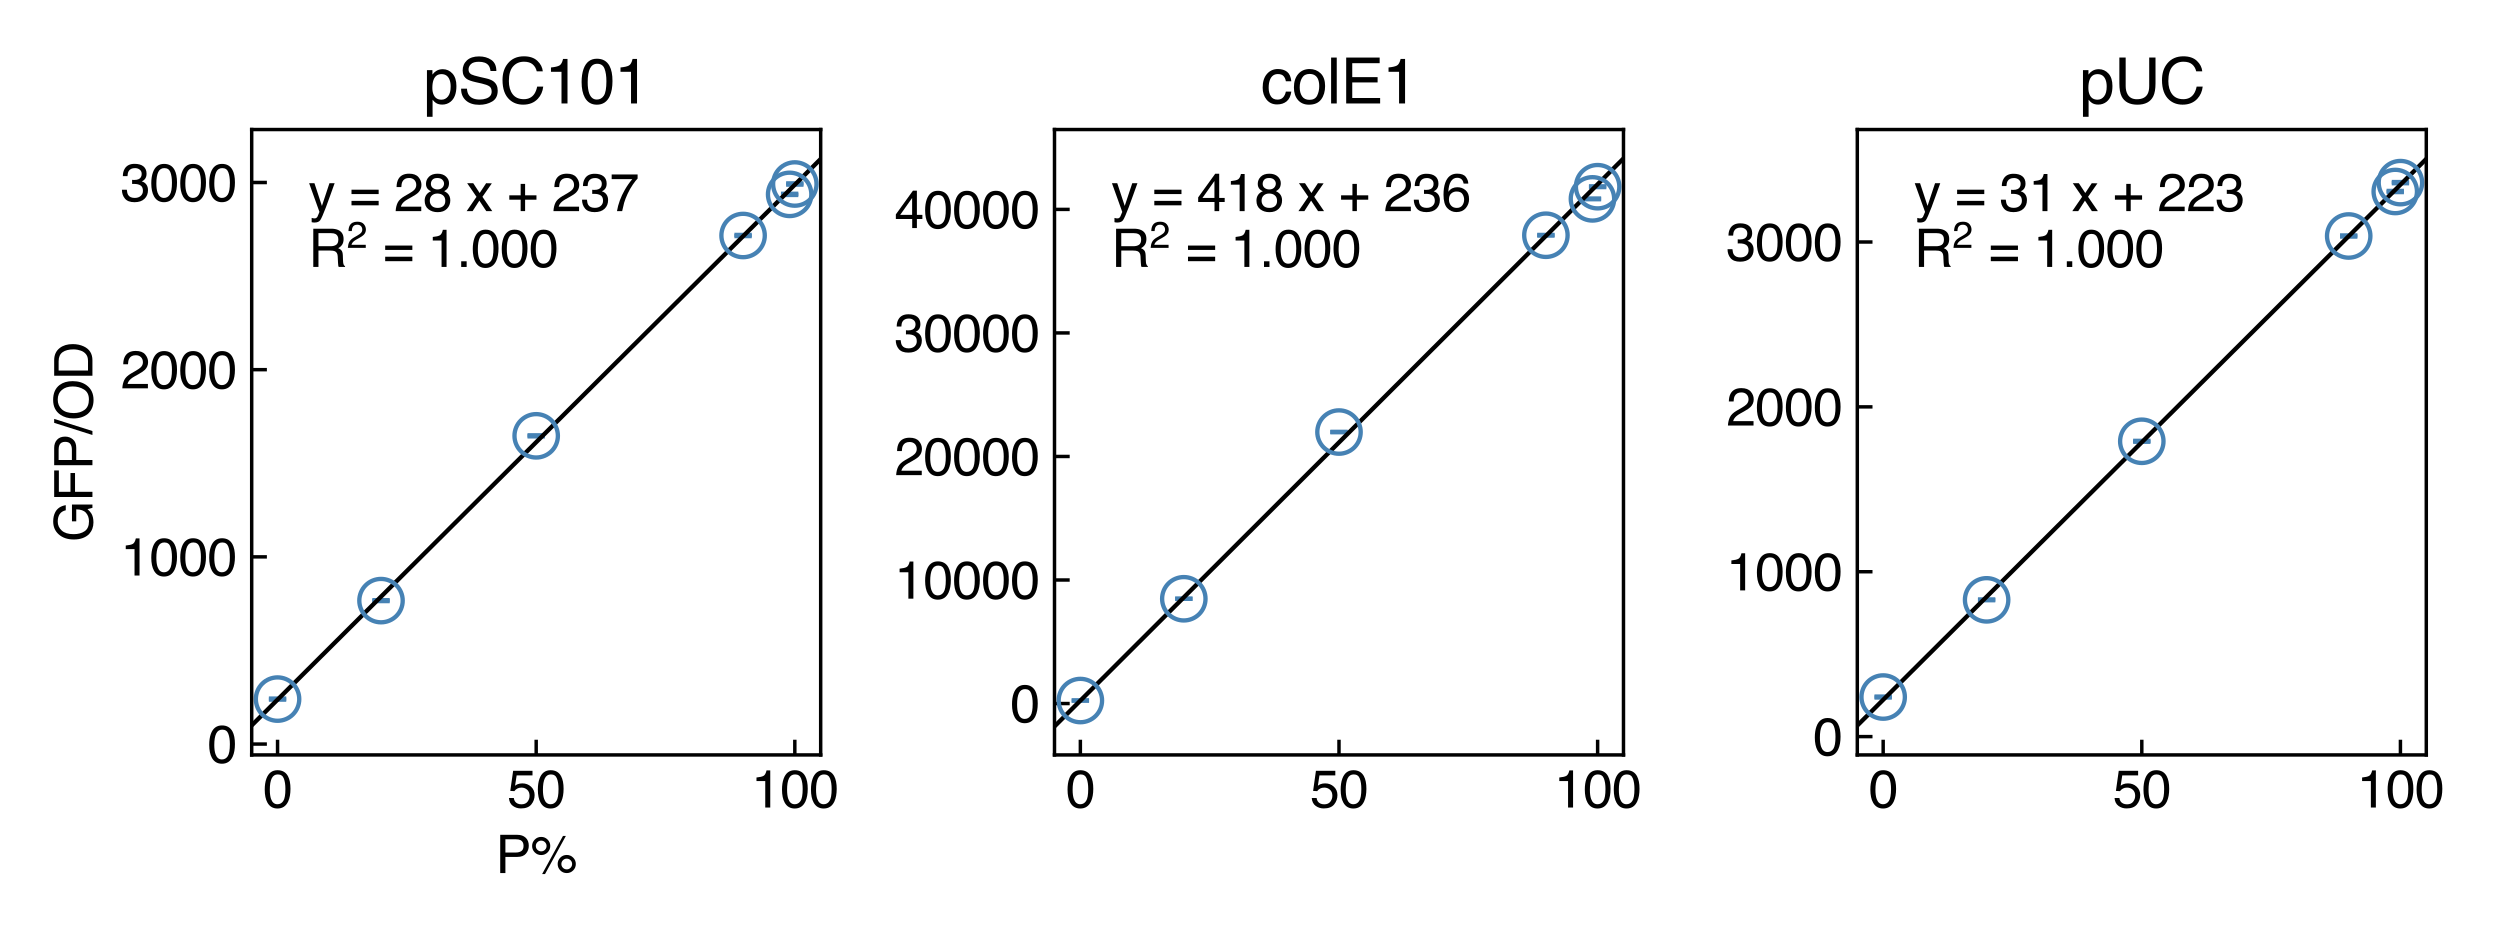<?xml version="1.0" encoding="utf-8" standalone="no"?>
<!DOCTYPE svg PUBLIC "-//W3C//DTD SVG 1.1//EN"
  "http://www.w3.org/Graphics/SVG/1.1/DTD/svg11.dtd">
<svg xmlns:xlink="http://www.w3.org/1999/xlink" width="576pt" height="216pt" viewBox="0 0 576 216" xmlns="http://www.w3.org/2000/svg" version="1.1">
 <defs>
  <style type="text/css">*{stroke-linejoin: round; stroke-linecap: butt}</style>
 </defs>
 <g id="figure_1">
  <g id="patch_1">
   <path d="M 0 216 
L 576 216 
L 576 0 
L 0 0 
z
" style="fill: #ffffff"/>
  </g>
  <g id="axes_1">
   <g id="patch_2">
    <path d="M 57.99 173.94 
L 189.085 173.94 
L 189.085 29.839 
L 57.99 29.839 
z
" style="fill: #ffffff"/>
   </g>
   <g id="PolyCollection_1">
    <defs>
     <path id="mfc45fd2103" d="M 57.99 -49.129 
L 57.99 -48.61 
L 58.428 -49.048 
L 58.867 -49.485 
L 59.305 -49.923 
L 59.744 -50.36 
L 60.182 -50.798 
L 60.621 -51.236 
L 61.059 -51.673 
L 61.498 -52.111 
L 61.936 -52.548 
L 62.374 -52.986 
L 62.813 -53.424 
L 63.251 -53.861 
L 63.69 -54.299 
L 64.128 -54.736 
L 64.567 -55.174 
L 65.005 -55.611 
L 65.444 -56.049 
L 65.882 -56.486 
L 66.32 -56.924 
L 66.759 -57.362 
L 67.197 -57.799 
L 67.636 -58.237 
L 68.074 -58.674 
L 68.513 -59.112 
L 68.951 -59.549 
L 69.39 -59.987 
L 69.828 -60.424 
L 70.266 -60.862 
L 70.705 -61.299 
L 71.143 -61.737 
L 71.582 -62.174 
L 72.02 -62.612 
L 72.459 -63.049 
L 72.897 -63.487 
L 73.336 -63.924 
L 73.774 -64.362 
L 74.212 -64.799 
L 74.651 -65.237 
L 75.089 -65.674 
L 75.528 -66.112 
L 75.966 -66.549 
L 76.405 -66.987 
L 76.843 -67.424 
L 77.282 -67.862 
L 77.72 -68.299 
L 78.158 -68.737 
L 78.597 -69.174 
L 79.035 -69.612 
L 79.474 -70.049 
L 79.912 -70.487 
L 80.351 -70.924 
L 80.789 -71.361 
L 81.228 -71.799 
L 81.666 -72.236 
L 82.104 -72.674 
L 82.543 -73.111 
L 82.981 -73.549 
L 83.42 -73.986 
L 83.858 -74.423 
L 84.297 -74.861 
L 84.735 -75.298 
L 85.173 -75.736 
L 85.612 -76.173 
L 86.05 -76.61 
L 86.489 -77.048 
L 86.927 -77.485 
L 87.366 -77.922 
L 87.804 -78.36 
L 88.243 -78.797 
L 88.681 -79.235 
L 89.119 -79.672 
L 89.558 -80.109 
L 89.996 -80.547 
L 90.435 -80.984 
L 90.873 -81.421 
L 91.312 -81.859 
L 91.75 -82.296 
L 92.189 -82.733 
L 92.627 -83.17 
L 93.065 -83.608 
L 93.504 -84.045 
L 93.942 -84.482 
L 94.381 -84.92 
L 94.819 -85.357 
L 95.258 -85.794 
L 95.696 -86.231 
L 96.135 -86.669 
L 96.573 -87.106 
L 97.011 -87.543 
L 97.45 -87.98 
L 97.888 -88.417 
L 98.327 -88.855 
L 98.765 -89.292 
L 99.204 -89.729 
L 99.642 -90.166 
L 100.081 -90.603 
L 100.519 -91.041 
L 100.957 -91.478 
L 101.396 -91.915 
L 101.834 -92.352 
L 102.273 -92.789 
L 102.711 -93.226 
L 103.15 -93.663 
L 103.588 -94.1 
L 104.027 -94.538 
L 104.465 -94.975 
L 104.903 -95.412 
L 105.342 -95.849 
L 105.78 -96.286 
L 106.219 -96.723 
L 106.657 -97.16 
L 107.096 -97.597 
L 107.534 -98.034 
L 107.973 -98.471 
L 108.411 -98.908 
L 108.849 -99.345 
L 109.288 -99.782 
L 109.726 -100.219 
L 110.165 -100.656 
L 110.603 -101.093 
L 111.042 -101.53 
L 111.48 -101.967 
L 111.919 -102.404 
L 112.357 -102.841 
L 112.795 -103.277 
L 113.234 -103.714 
L 113.672 -104.151 
L 114.111 -104.588 
L 114.549 -105.025 
L 114.988 -105.462 
L 115.426 -105.899 
L 115.865 -106.335 
L 116.303 -106.772 
L 116.741 -107.209 
L 117.18 -107.646 
L 117.618 -108.083 
L 118.057 -108.519 
L 118.495 -108.956 
L 118.934 -109.393 
L 119.372 -109.83 
L 119.811 -110.266 
L 120.249 -110.703 
L 120.687 -111.14 
L 121.126 -111.576 
L 121.564 -112.013 
L 122.003 -112.45 
L 122.441 -112.886 
L 122.88 -113.323 
L 123.318 -113.759 
L 123.757 -114.196 
L 124.195 -114.633 
L 124.633 -115.069 
L 125.072 -115.506 
L 125.51 -115.942 
L 125.949 -116.379 
L 126.387 -116.815 
L 126.826 -117.252 
L 127.264 -117.688 
L 127.703 -118.125 
L 128.141 -118.561 
L 128.579 -118.998 
L 129.018 -119.434 
L 129.456 -119.871 
L 129.895 -120.307 
L 130.333 -120.744 
L 130.772 -121.18 
L 131.21 -121.616 
L 131.648 -122.053 
L 132.087 -122.489 
L 132.525 -122.925 
L 132.964 -123.362 
L 133.402 -123.798 
L 133.841 -124.234 
L 134.279 -124.671 
L 134.718 -125.107 
L 135.156 -125.543 
L 135.594 -125.979 
L 136.033 -126.416 
L 136.471 -126.852 
L 136.91 -127.288 
L 137.348 -127.724 
L 137.787 -128.161 
L 138.225 -128.597 
L 138.664 -129.033 
L 139.102 -129.469 
L 139.54 -129.905 
L 139.979 -130.341 
L 140.417 -130.777 
L 140.856 -131.214 
L 141.294 -131.65 
L 141.733 -132.086 
L 142.171 -132.522 
L 142.61 -132.958 
L 143.048 -133.394 
L 143.486 -133.83 
L 143.925 -134.266 
L 144.363 -134.702 
L 144.802 -135.138 
L 145.24 -135.574 
L 145.679 -136.01 
L 146.117 -136.446 
L 146.556 -136.882 
L 146.994 -137.318 
L 147.432 -137.754 
L 147.871 -138.19 
L 148.309 -138.626 
L 148.748 -139.062 
L 149.186 -139.498 
L 149.625 -139.934 
L 150.063 -140.369 
L 150.502 -140.805 
L 150.94 -141.241 
L 151.378 -141.677 
L 151.817 -142.113 
L 152.255 -142.549 
L 152.694 -142.985 
L 153.132 -143.42 
L 153.571 -143.856 
L 154.009 -144.292 
L 154.448 -144.728 
L 154.886 -145.164 
L 155.324 -145.599 
L 155.763 -146.035 
L 156.201 -146.471 
L 156.64 -146.907 
L 157.078 -147.343 
L 157.517 -147.778 
L 157.955 -148.214 
L 158.394 -148.65 
L 158.832 -149.085 
L 159.27 -149.521 
L 159.709 -149.957 
L 160.147 -150.393 
L 160.586 -150.828 
L 161.024 -151.264 
L 161.463 -151.7 
L 161.901 -152.135 
L 162.34 -152.571 
L 162.778 -153.007 
L 163.216 -153.442 
L 163.655 -153.878 
L 164.093 -154.314 
L 164.532 -154.749 
L 164.97 -155.185 
L 165.409 -155.62 
L 165.847 -156.056 
L 166.286 -156.492 
L 166.724 -156.927 
L 167.162 -157.363 
L 167.601 -157.798 
L 168.039 -158.234 
L 168.478 -158.67 
L 168.916 -159.105 
L 169.355 -159.541 
L 169.793 -159.976 
L 170.232 -160.412 
L 170.67 -160.847 
L 171.108 -161.283 
L 171.547 -161.719 
L 171.985 -162.154 
L 172.424 -162.59 
L 172.862 -163.025 
L 173.301 -163.461 
L 173.739 -163.896 
L 174.178 -164.332 
L 174.616 -164.767 
L 175.054 -165.203 
L 175.493 -165.638 
L 175.931 -166.074 
L 176.37 -166.509 
L 176.808 -166.945 
L 177.247 -167.38 
L 177.685 -167.816 
L 178.123 -168.251 
L 178.562 -168.687 
L 179 -169.122 
L 179.439 -169.558 
L 179.877 -169.993 
L 180.316 -170.429 
L 180.754 -170.864 
L 181.193 -171.299 
L 181.631 -171.735 
L 182.069 -172.17 
L 182.508 -172.606 
L 182.946 -173.041 
L 183.385 -173.477 
L 183.823 -173.912 
L 184.262 -174.347 
L 184.7 -174.783 
L 185.139 -175.218 
L 185.577 -175.654 
L 186.015 -176.089 
L 186.454 -176.525 
L 186.892 -176.96 
L 187.331 -177.395 
L 187.769 -177.831 
L 188.208 -178.266 
L 188.646 -178.702 
L 189.085 -179.137 
L 189.085 -179.611 
L 189.085 -179.611 
L 188.646 -179.174 
L 188.208 -178.736 
L 187.769 -178.299 
L 187.331 -177.861 
L 186.892 -177.423 
L 186.454 -176.986 
L 186.015 -176.548 
L 185.577 -176.111 
L 185.139 -175.673 
L 184.7 -175.236 
L 184.262 -174.798 
L 183.823 -174.361 
L 183.385 -173.923 
L 182.946 -173.486 
L 182.508 -173.048 
L 182.069 -172.611 
L 181.631 -172.173 
L 181.193 -171.736 
L 180.754 -171.298 
L 180.316 -170.861 
L 179.877 -170.423 
L 179.439 -169.986 
L 179 -169.548 
L 178.562 -169.111 
L 178.123 -168.673 
L 177.685 -168.236 
L 177.247 -167.799 
L 176.808 -167.361 
L 176.37 -166.924 
L 175.931 -166.486 
L 175.493 -166.049 
L 175.054 -165.611 
L 174.616 -165.174 
L 174.178 -164.736 
L 173.739 -164.299 
L 173.301 -163.862 
L 172.862 -163.424 
L 172.424 -162.987 
L 171.985 -162.549 
L 171.547 -162.112 
L 171.108 -161.675 
L 170.67 -161.237 
L 170.232 -160.8 
L 169.793 -160.362 
L 169.355 -159.925 
L 168.916 -159.488 
L 168.478 -159.05 
L 168.039 -158.613 
L 167.601 -158.176 
L 167.162 -157.738 
L 166.724 -157.301 
L 166.286 -156.864 
L 165.847 -156.426 
L 165.409 -155.989 
L 164.97 -155.552 
L 164.532 -155.114 
L 164.093 -154.677 
L 163.655 -154.24 
L 163.216 -153.802 
L 162.778 -153.365 
L 162.34 -152.928 
L 161.901 -152.491 
L 161.463 -152.053 
L 161.024 -151.616 
L 160.586 -151.179 
L 160.147 -150.742 
L 159.709 -150.304 
L 159.27 -149.867 
L 158.832 -149.43 
L 158.394 -148.993 
L 157.955 -148.555 
L 157.517 -148.118 
L 157.078 -147.681 
L 156.64 -147.244 
L 156.201 -146.807 
L 155.763 -146.369 
L 155.324 -145.932 
L 154.886 -145.495 
L 154.448 -145.058 
L 154.009 -144.621 
L 153.571 -144.184 
L 153.132 -143.747 
L 152.694 -143.31 
L 152.255 -142.872 
L 151.817 -142.435 
L 151.378 -141.998 
L 150.94 -141.561 
L 150.502 -141.124 
L 150.063 -140.687 
L 149.625 -140.25 
L 149.186 -139.813 
L 148.748 -139.376 
L 148.309 -138.939 
L 147.871 -138.502 
L 147.432 -138.065 
L 146.994 -137.628 
L 146.556 -137.191 
L 146.117 -136.754 
L 145.679 -136.317 
L 145.24 -135.88 
L 144.802 -135.443 
L 144.363 -135.006 
L 143.925 -134.569 
L 143.486 -134.132 
L 143.048 -133.695 
L 142.61 -133.259 
L 142.171 -132.822 
L 141.733 -132.385 
L 141.294 -131.948 
L 140.856 -131.511 
L 140.417 -131.074 
L 139.979 -130.638 
L 139.54 -130.201 
L 139.102 -129.764 
L 138.664 -129.327 
L 138.225 -128.89 
L 137.787 -128.454 
L 137.348 -128.017 
L 136.91 -127.58 
L 136.471 -127.143 
L 136.033 -126.707 
L 135.594 -126.27 
L 135.156 -125.833 
L 134.718 -125.397 
L 134.279 -124.96 
L 133.841 -124.523 
L 133.402 -124.087 
L 132.964 -123.65 
L 132.525 -123.214 
L 132.087 -122.777 
L 131.648 -122.34 
L 131.21 -121.904 
L 130.772 -121.467 
L 130.333 -121.031 
L 129.895 -120.594 
L 129.456 -120.158 
L 129.018 -119.721 
L 128.579 -119.285 
L 128.141 -118.848 
L 127.703 -118.412 
L 127.264 -117.975 
L 126.826 -117.539 
L 126.387 -117.102 
L 125.949 -116.666 
L 125.51 -116.229 
L 125.072 -115.793 
L 124.633 -115.357 
L 124.195 -114.92 
L 123.757 -114.484 
L 123.318 -114.048 
L 122.88 -113.611 
L 122.441 -113.175 
L 122.003 -112.739 
L 121.564 -112.302 
L 121.126 -111.866 
L 120.687 -111.43 
L 120.249 -110.994 
L 119.811 -110.557 
L 119.372 -110.121 
L 118.934 -109.685 
L 118.495 -109.249 
L 118.057 -108.813 
L 117.618 -108.376 
L 117.18 -107.94 
L 116.741 -107.504 
L 116.303 -107.068 
L 115.865 -106.632 
L 115.426 -106.196 
L 114.988 -105.76 
L 114.549 -105.323 
L 114.111 -104.887 
L 113.672 -104.451 
L 113.234 -104.015 
L 112.795 -103.579 
L 112.357 -103.143 
L 111.919 -102.707 
L 111.48 -102.271 
L 111.042 -101.835 
L 110.603 -101.399 
L 110.165 -100.963 
L 109.726 -100.527 
L 109.288 -100.091 
L 108.849 -99.655 
L 108.411 -99.219 
L 107.973 -98.783 
L 107.534 -98.347 
L 107.096 -97.911 
L 106.657 -97.475 
L 106.219 -97.04 
L 105.78 -96.604 
L 105.342 -96.168 
L 104.903 -95.732 
L 104.465 -95.296 
L 104.027 -94.86 
L 103.588 -94.424 
L 103.15 -93.989 
L 102.711 -93.553 
L 102.273 -93.117 
L 101.834 -92.681 
L 101.396 -92.245 
L 100.957 -91.809 
L 100.519 -91.374 
L 100.081 -90.938 
L 99.642 -90.502 
L 99.204 -90.066 
L 98.765 -89.631 
L 98.327 -89.195 
L 97.888 -88.759 
L 97.45 -88.323 
L 97.011 -87.888 
L 96.573 -87.452 
L 96.135 -87.016 
L 95.696 -86.581 
L 95.258 -86.145 
L 94.819 -85.709 
L 94.381 -85.274 
L 93.942 -84.838 
L 93.504 -84.402 
L 93.065 -83.967 
L 92.627 -83.531 
L 92.189 -83.095 
L 91.75 -82.66 
L 91.312 -82.224 
L 90.873 -81.788 
L 90.435 -81.353 
L 89.996 -80.917 
L 89.558 -80.481 
L 89.119 -80.046 
L 88.681 -79.61 
L 88.243 -79.175 
L 87.804 -78.739 
L 87.366 -78.304 
L 86.927 -77.868 
L 86.489 -77.432 
L 86.05 -76.997 
L 85.612 -76.561 
L 85.173 -76.126 
L 84.735 -75.69 
L 84.297 -75.255 
L 83.858 -74.819 
L 83.42 -74.384 
L 82.981 -73.948 
L 82.543 -73.512 
L 82.104 -73.077 
L 81.666 -72.641 
L 81.228 -72.206 
L 80.789 -71.77 
L 80.351 -71.335 
L 79.912 -70.899 
L 79.474 -70.464 
L 79.035 -70.028 
L 78.597 -69.593 
L 78.158 -69.157 
L 77.72 -68.722 
L 77.282 -68.287 
L 76.843 -67.851 
L 76.405 -67.416 
L 75.966 -66.98 
L 75.528 -66.545 
L 75.089 -66.109 
L 74.651 -65.674 
L 74.212 -65.238 
L 73.774 -64.803 
L 73.336 -64.367 
L 72.897 -63.932 
L 72.459 -63.497 
L 72.02 -63.061 
L 71.582 -62.626 
L 71.143 -62.19 
L 70.705 -61.755 
L 70.266 -61.319 
L 69.828 -60.884 
L 69.39 -60.449 
L 68.951 -60.013 
L 68.513 -59.578 
L 68.074 -59.142 
L 67.636 -58.707 
L 67.197 -58.272 
L 66.759 -57.836 
L 66.32 -57.401 
L 65.882 -56.965 
L 65.444 -56.53 
L 65.005 -56.095 
L 64.567 -55.659 
L 64.128 -55.224 
L 63.69 -54.789 
L 63.251 -54.353 
L 62.813 -53.918 
L 62.374 -53.482 
L 61.936 -53.047 
L 61.498 -52.612 
L 61.059 -52.176 
L 60.621 -51.741 
L 60.182 -51.306 
L 59.744 -50.87 
L 59.305 -50.435 
L 58.867 -50 
L 58.428 -49.564 
L 57.99 -49.129 
z
"/>
    </defs>
    <g clip-path="url(#pb25898fc3d)">
     <use xlink:href="#mfc45fd2103" x="0" y="216" style="fill: #4682b4; fill-opacity: 0.5"/>
    </g>
   </g>
   <g id="matplotlib.axis_1">
    <g id="xtick_1">
     <g id="line2d_1">
      <defs>
       <path id="mc9f68ab9e0" d="M 0 0 
L 0 -3.5 
" style="stroke: #000000; stroke-width: 0.8"/>
      </defs>
      <g>
       <use xlink:href="#mc9f68ab9e0" x="63.949" y="173.94" style="stroke: #000000; stroke-width: 0.8"/>
      </g>
     </g>
     <g id="text_1">
      <!-- 0 -->
      <g transform="translate(60.612 186.048) scale(0.12 -0.12)">
       <defs>
        <path id="Helvetica-30" d="M 1731 4475 
Q 2600 4475 2988 3759 
Q 3288 3206 3288 2244 
Q 3288 1331 3016 734 
Q 2622 -122 1728 -122 
Q 922 -122 528 578 
Q 200 1163 200 2147 
Q 200 2909 397 3456 
Q 766 4475 1731 4475 
z
M 1725 391 
Q 2163 391 2422 778 
Q 2681 1166 2681 2222 
Q 2681 2984 2493 3476 
Q 2306 3969 1766 3969 
Q 1269 3969 1039 3501 
Q 809 3034 809 2125 
Q 809 1441 956 1025 
Q 1181 391 1725 391 
z
" transform="scale(0.016)"/>
       </defs>
       <use xlink:href="#Helvetica-30"/>
      </g>
     </g>
    </g>
    <g id="xtick_2">
     <g id="line2d_2">
      <g>
       <use xlink:href="#mc9f68ab9e0" x="123.537" y="173.94" style="stroke: #000000; stroke-width: 0.8"/>
      </g>
     </g>
     <g id="text_2">
      <!-- 50 -->
      <g transform="translate(116.864 186.048) scale(0.12 -0.12)">
       <defs>
        <path id="Helvetica-35" d="M 791 1141 
Q 847 659 1238 475 
Q 1438 381 1700 381 
Q 2200 381 2440 700 
Q 2681 1019 2681 1406 
Q 2681 1875 2395 2131 
Q 2109 2388 1709 2388 
Q 1419 2388 1211 2275 
Q 1003 2163 856 1963 
L 369 1991 
L 709 4400 
L 3034 4400 
L 3034 3856 
L 1131 3856 
L 941 2613 
Q 1097 2731 1238 2791 
Q 1488 2894 1816 2894 
Q 2431 2894 2859 2497 
Q 3288 2100 3288 1491 
Q 3288 856 2895 371 
Q 2503 -113 1644 -113 
Q 1097 -113 676 195 
Q 256 503 206 1141 
L 791 1141 
z
" transform="scale(0.016)"/>
       </defs>
       <use xlink:href="#Helvetica-35"/>
       <use xlink:href="#Helvetica-30" x="55.615"/>
      </g>
     </g>
    </g>
    <g id="xtick_3">
     <g id="line2d_3">
      <g>
       <use xlink:href="#mc9f68ab9e0" x="183.126" y="173.94" style="stroke: #000000; stroke-width: 0.8"/>
      </g>
     </g>
     <g id="text_3">
      <!-- 100 -->
      <g transform="translate(173.116 186.048) scale(0.12 -0.12)">
       <defs>
        <path id="Helvetica-31" d="M 613 3169 
L 613 3600 
Q 1222 3659 1462 3798 
Q 1703 3938 1822 4456 
L 2266 4456 
L 2266 0 
L 1666 0 
L 1666 3169 
L 613 3169 
z
" transform="scale(0.016)"/>
       </defs>
       <use xlink:href="#Helvetica-31"/>
       <use xlink:href="#Helvetica-30" x="55.615"/>
       <use xlink:href="#Helvetica-30" x="111.23"/>
      </g>
     </g>
    </g>
    <g id="text_4">
     <!-- P% -->
     <g transform="translate(114.2 201.157) scale(0.12 -0.12)">
      <defs>
       <path id="Helvetica-50" d="M 547 4591 
L 2613 4591 
Q 3225 4591 3600 4245 
Q 3975 3900 3975 3275 
Q 3975 2738 3640 2339 
Q 3306 1941 2613 1941 
L 1169 1941 
L 1169 0 
L 547 0 
L 547 4591 
z
M 3347 3272 
Q 3347 3778 2972 3959 
Q 2766 4056 2406 4056 
L 1169 4056 
L 1169 2466 
L 2406 2466 
Q 2825 2466 3086 2644 
Q 3347 2822 3347 3272 
z
" transform="scale(0.016)"/>
       <path id="Helvetica-25" d="M 4363 2175 
Q 4813 2175 5131 1856 
Q 5450 1538 5450 1088 
Q 5450 638 5131 319 
Q 4813 0 4363 0 
Q 3909 0 3590 319 
Q 3272 638 3272 1088 
Q 3272 1538 3590 1856 
Q 3909 2175 4363 2175 
z
M 3909 4456 
L 4256 4456 
L 1753 -119 
L 1406 -119 
L 3909 4456 
z
M 1294 2606 
Q 1563 2606 1752 2795 
Q 1941 2984 1941 3250 
Q 1941 3516 1752 3705 
Q 1563 3894 1294 3894 
Q 1028 3894 839 3706 
Q 650 3519 650 3250 
Q 650 2984 839 2795 
Q 1028 2606 1294 2606 
z
M 1294 4341 
Q 1747 4341 2065 4020 
Q 2384 3700 2384 3250 
Q 2384 2800 2065 2481 
Q 1747 2163 1294 2163 
Q 844 2163 525 2481 
Q 206 2800 206 3250 
Q 206 3700 525 4020 
Q 844 4341 1294 4341 
z
M 4363 444 
Q 4628 444 4817 633 
Q 5006 822 5006 1088 
Q 5006 1353 4817 1542 
Q 4628 1731 4363 1731 
Q 4094 1731 3905 1542 
Q 3716 1353 3716 1088 
Q 3716 822 3905 633 
Q 4094 444 4363 444 
z
" transform="scale(0.016)"/>
      </defs>
      <use xlink:href="#Helvetica-50"/>
      <use xlink:href="#Helvetica-25" x="66.699"/>
     </g>
    </g>
   </g>
   <g id="matplotlib.axis_2">
    <g id="ytick_1">
     <g id="line2d_4">
      <defs>
       <path id="m2e05ea604c" d="M 0 0 
L 3.5 0 
" style="stroke: #000000; stroke-width: 0.8"/>
      </defs>
      <g>
       <use xlink:href="#m2e05ea604c" x="57.99" y="171.426" style="stroke: #000000; stroke-width: 0.8"/>
      </g>
     </g>
     <g id="text_5">
      <!-- 0 -->
      <g transform="translate(47.817 175.73) scale(0.12 -0.12)">
       <use xlink:href="#Helvetica-30"/>
      </g>
     </g>
    </g>
    <g id="ytick_2">
     <g id="line2d_5">
      <g>
       <use xlink:href="#m2e05ea604c" x="57.99" y="128.3" style="stroke: #000000; stroke-width: 0.8"/>
      </g>
     </g>
     <g id="text_6">
      <!-- 1000 -->
      <g transform="translate(27.797 132.604) scale(0.12 -0.12)">
       <use xlink:href="#Helvetica-31"/>
       <use xlink:href="#Helvetica-30" x="55.615"/>
       <use xlink:href="#Helvetica-30" x="111.23"/>
       <use xlink:href="#Helvetica-30" x="166.846"/>
      </g>
     </g>
    </g>
    <g id="ytick_3">
     <g id="line2d_6">
      <g>
       <use xlink:href="#m2e05ea604c" x="57.99" y="85.174" style="stroke: #000000; stroke-width: 0.8"/>
      </g>
     </g>
     <g id="text_7">
      <!-- 2000 -->
      <g transform="translate(27.797 89.478) scale(0.12 -0.12)">
       <defs>
        <path id="Helvetica-32" d="M 200 0 
Q 231 578 439 1006 
Q 647 1434 1250 1784 
L 1850 2131 
Q 2253 2366 2416 2531 
Q 2672 2791 2672 3125 
Q 2672 3516 2437 3745 
Q 2203 3975 1813 3975 
Q 1234 3975 1013 3538 
Q 894 3303 881 2888 
L 309 2888 
Q 319 3472 525 3841 
Q 891 4491 1816 4491 
Q 2584 4491 2939 4075 
Q 3294 3659 3294 3150 
Q 3294 2613 2916 2231 
Q 2697 2009 2131 1694 
L 1703 1456 
Q 1397 1288 1222 1134 
Q 909 863 828 531 
L 3272 531 
L 3272 0 
L 200 0 
z
" transform="scale(0.016)"/>
       </defs>
       <use xlink:href="#Helvetica-32"/>
       <use xlink:href="#Helvetica-30" x="55.615"/>
       <use xlink:href="#Helvetica-30" x="111.23"/>
       <use xlink:href="#Helvetica-30" x="166.846"/>
      </g>
     </g>
    </g>
    <g id="ytick_4">
     <g id="line2d_7">
      <g>
       <use xlink:href="#m2e05ea604c" x="57.99" y="42.048" style="stroke: #000000; stroke-width: 0.8"/>
      </g>
     </g>
     <g id="text_8">
      <!-- 3000 -->
      <g transform="translate(27.797 46.352) scale(0.12 -0.12)">
       <defs>
        <path id="Helvetica-33" d="M 1663 -122 
Q 869 -122 511 314 
Q 153 750 153 1375 
L 741 1375 
Q 778 941 903 744 
Q 1122 391 1694 391 
Q 2138 391 2406 628 
Q 2675 866 2675 1241 
Q 2675 1703 2392 1887 
Q 2109 2072 1606 2072 
Q 1550 2072 1492 2070 
Q 1434 2069 1375 2066 
L 1375 2563 
Q 1463 2553 1522 2550 
Q 1581 2547 1650 2547 
Q 1966 2547 2169 2647 
Q 2525 2822 2525 3272 
Q 2525 3606 2287 3787 
Q 2050 3969 1734 3969 
Q 1172 3969 956 3594 
Q 838 3388 822 3006 
L 266 3006 
Q 266 3506 466 3856 
Q 809 4481 1675 4481 
Q 2359 4481 2734 4176 
Q 3109 3872 3109 3294 
Q 3109 2881 2888 2625 
Q 2750 2466 2531 2375 
Q 2884 2278 3082 2001 
Q 3281 1725 3281 1325 
Q 3281 684 2859 281 
Q 2438 -122 1663 -122 
z
" transform="scale(0.016)"/>
       </defs>
       <use xlink:href="#Helvetica-33"/>
       <use xlink:href="#Helvetica-30" x="55.615"/>
       <use xlink:href="#Helvetica-30" x="111.23"/>
       <use xlink:href="#Helvetica-30" x="166.846"/>
      </g>
     </g>
    </g>
    <g id="text_9">
     <!-- GFP/OD -->
     <g transform="translate(21.296 124.89) rotate(-90) scale(0.12 -0.12)">
      <defs>
       <path id="Helvetica-47" d="M 2472 4709 
Q 3119 4709 3591 4459 
Q 4275 4100 4428 3200 
L 3813 3200 
Q 3700 3703 3347 3933 
Q 2994 4163 2456 4163 
Q 1819 4163 1383 3684 
Q 947 3206 947 2259 
Q 947 1441 1306 927 
Q 1666 413 2478 413 
Q 3100 413 3508 773 
Q 3916 1134 3925 1941 
L 2488 1941 
L 2488 2456 
L 4503 2456 
L 4503 0 
L 4103 0 
L 3953 591 
Q 3638 244 3394 109 
Q 2984 -122 2353 -122 
Q 1538 -122 950 406 
Q 309 1069 309 2225 
Q 309 3378 934 4059 
Q 1528 4709 2472 4709 
z
M 2369 4716 
L 2369 4716 
z
" transform="scale(0.016)"/>
       <path id="Helvetica-46" d="M 547 4591 
L 3731 4591 
L 3731 4028 
L 1169 4028 
L 1169 2634 
L 3422 2634 
L 3422 2088 
L 1169 2088 
L 1169 0 
L 547 0 
L 547 4591 
z
" transform="scale(0.016)"/>
       <path id="Helvetica-2f" d="M 1456 4591 
L 1931 4591 
L 475 0 
L 0 0 
L 1456 4591 
z
" transform="scale(0.016)"/>
       <path id="Helvetica-4f" d="M 2469 4716 
Q 3684 4716 4269 3934 
Q 4725 3325 4725 2375 
Q 4725 1347 4203 666 
Q 3591 -134 2456 -134 
Q 1397 -134 791 566 
Q 250 1241 250 2272 
Q 250 3203 713 3866 
Q 1306 4716 2469 4716 
z
M 2531 422 
Q 3353 422 3720 1011 
Q 4088 1600 4088 2366 
Q 4088 3175 3664 3669 
Q 3241 4163 2506 4163 
Q 1794 4163 1344 3673 
Q 894 3184 894 2231 
Q 894 1469 1280 945 
Q 1666 422 2531 422 
z
M 2488 4716 
L 2488 4716 
z
" transform="scale(0.016)"/>
       <path id="Helvetica-44" d="M 2250 531 
Q 2566 531 2769 597 
Q 3131 719 3363 1066 
Q 3547 1344 3628 1778 
Q 3675 2038 3675 2259 
Q 3675 3113 3336 3584 
Q 2997 4056 2244 4056 
L 1141 4056 
L 1141 531 
L 2250 531 
z
M 516 4591 
L 2375 4591 
Q 3322 4591 3844 3919 
Q 4309 3313 4309 2366 
Q 4309 1634 4034 1044 
Q 3550 0 2369 0 
L 516 0 
L 516 4591 
z
" transform="scale(0.016)"/>
      </defs>
      <use xlink:href="#Helvetica-47"/>
      <use xlink:href="#Helvetica-46" x="77.783"/>
      <use xlink:href="#Helvetica-50" x="138.867"/>
      <use xlink:href="#Helvetica-2f" x="205.566"/>
      <use xlink:href="#Helvetica-4f" x="233.35"/>
      <use xlink:href="#Helvetica-44" x="311.133"/>
     </g>
    </g>
   </g>
   <g id="LineCollection_1">
    <path d="M 183.126 42.535 
L 183.126 42.251 
" clip-path="url(#pb25898fc3d)" style="fill: none; stroke: #4682b4"/>
    <path d="M 181.934 44.924 
L 181.934 44.644 
" clip-path="url(#pb25898fc3d)" style="fill: none; stroke: #4682b4"/>
    <path d="M 171.208 54.396 
L 171.208 54.125 
" clip-path="url(#pb25898fc3d)" style="fill: none; stroke: #4682b4"/>
    <path d="M 123.537 100.532 
L 123.537 100.294 
" clip-path="url(#pb25898fc3d)" style="fill: none; stroke: #4682b4"/>
    <path d="M 87.784 138.492 
L 87.784 138.273 
" clip-path="url(#pb25898fc3d)" style="fill: none; stroke: #4682b4"/>
    <path d="M 63.949 161.194 
L 63.949 160.947 
" clip-path="url(#pb25898fc3d)" style="fill: none; stroke: #4682b4"/>
   </g>
   <g id="line2d_8">
    <defs>
     <path id="mcbff72d413" d="M 2 0 
L -2 -0 
" style="stroke: #4682b4"/>
    </defs>
    <g clip-path="url(#pb25898fc3d)">
     <use xlink:href="#mcbff72d413" x="183.126" y="42.535" style="fill: #4682b4; stroke: #4682b4"/>
     <use xlink:href="#mcbff72d413" x="181.934" y="44.924" style="fill: #4682b4; stroke: #4682b4"/>
     <use xlink:href="#mcbff72d413" x="171.208" y="54.396" style="fill: #4682b4; stroke: #4682b4"/>
     <use xlink:href="#mcbff72d413" x="123.537" y="100.532" style="fill: #4682b4; stroke: #4682b4"/>
     <use xlink:href="#mcbff72d413" x="87.784" y="138.492" style="fill: #4682b4; stroke: #4682b4"/>
     <use xlink:href="#mcbff72d413" x="63.949" y="161.194" style="fill: #4682b4; stroke: #4682b4"/>
    </g>
   </g>
   <g id="line2d_9">
    <g clip-path="url(#pb25898fc3d)">
     <use xlink:href="#mcbff72d413" x="183.126" y="42.251" style="fill: #4682b4; stroke: #4682b4"/>
     <use xlink:href="#mcbff72d413" x="181.934" y="44.644" style="fill: #4682b4; stroke: #4682b4"/>
     <use xlink:href="#mcbff72d413" x="171.208" y="54.125" style="fill: #4682b4; stroke: #4682b4"/>
     <use xlink:href="#mcbff72d413" x="123.537" y="100.294" style="fill: #4682b4; stroke: #4682b4"/>
     <use xlink:href="#mcbff72d413" x="87.784" y="138.273" style="fill: #4682b4; stroke: #4682b4"/>
     <use xlink:href="#mcbff72d413" x="63.949" y="160.947" style="fill: #4682b4; stroke: #4682b4"/>
    </g>
   </g>
   <g id="line2d_10">
    <path d="M 57.99 167.13 
L 189.085 36.626 
L 189.085 36.626 
" clip-path="url(#pb25898fc3d)" style="fill: none; stroke: #000000; stroke-linecap: square"/>
   </g>
   <g id="line2d_11">
    <path d="M 183.126 42.393 
L 181.934 44.784 
L 171.208 54.26 
L 123.537 100.413 
L 87.784 138.383 
L 63.949 161.071 
" clip-path="url(#pb25898fc3d)" style="fill: none"/>
    <defs>
     <path id="mb40d8995bd" d="M 0 5 
C 1.326 5 2.598 4.473 3.536 3.536 
C 4.473 2.598 5 1.326 5 0 
C 5 -1.326 4.473 -2.598 3.536 -3.536 
C 2.598 -4.473 1.326 -5 0 -5 
C -1.326 -5 -2.598 -4.473 -3.536 -3.536 
C -4.473 -2.598 -5 -1.326 -5 0 
C -5 1.326 -4.473 2.598 -3.536 3.536 
C -2.598 4.473 -1.326 5 0 5 
z
" style="stroke: #4682b4"/>
    </defs>
    <g clip-path="url(#pb25898fc3d)">
     <use xlink:href="#mb40d8995bd" x="183.126" y="42.393" style="fill-opacity: 0; stroke: #4682b4"/>
     <use xlink:href="#mb40d8995bd" x="181.934" y="44.784" style="fill-opacity: 0; stroke: #4682b4"/>
     <use xlink:href="#mb40d8995bd" x="171.208" y="54.26" style="fill-opacity: 0; stroke: #4682b4"/>
     <use xlink:href="#mb40d8995bd" x="123.537" y="100.413" style="fill-opacity: 0; stroke: #4682b4"/>
     <use xlink:href="#mb40d8995bd" x="87.784" y="138.383" style="fill-opacity: 0; stroke: #4682b4"/>
     <use xlink:href="#mb40d8995bd" x="63.949" y="161.071" style="fill-opacity: 0; stroke: #4682b4"/>
    </g>
   </g>
   <g id="patch_3">
    <path d="M 57.99 173.94 
L 57.99 29.839 
" style="fill: none; stroke: #000000; stroke-width: 0.8; stroke-linejoin: miter; stroke-linecap: square"/>
   </g>
   <g id="patch_4">
    <path d="M 189.085 173.94 
L 189.085 29.839 
" style="fill: none; stroke: #000000; stroke-width: 0.8; stroke-linejoin: miter; stroke-linecap: square"/>
   </g>
   <g id="patch_5">
    <path d="M 57.99 173.94 
L 189.085 173.94 
" style="fill: none; stroke: #000000; stroke-width: 0.8; stroke-linejoin: miter; stroke-linecap: square"/>
   </g>
   <g id="patch_6">
    <path d="M 57.99 29.839 
L 189.085 29.839 
" style="fill: none; stroke: #000000; stroke-width: 0.8; stroke-linejoin: miter; stroke-linecap: square"/>
   </g>
   <g id="text_10">
    <!--  -->
    <g transform="translate(71.099 35.808) scale(0.12 -0.12)"/>
    <!-- y = 28 x + 237 -->
    <g transform="translate(71.099 48.639) scale(0.12 -0.12)">
     <defs>
      <path id="Helvetica-79" d="M 2503 3347 
L 3125 3347 
Q 3006 3025 2597 1878 
Q 2291 1016 2084 472 
Q 1597 -809 1397 -1090 
Q 1197 -1372 709 -1372 
Q 591 -1372 527 -1362 
Q 463 -1353 369 -1328 
L 369 -816 
Q 516 -856 581 -865 
Q 647 -875 697 -875 
Q 853 -875 926 -823 
Q 1000 -772 1050 -697 
Q 1066 -672 1162 -440 
Q 1259 -209 1303 -97 
L 66 3347 
L 703 3347 
L 1600 622 
L 2503 3347 
z
M 1597 3428 
L 1597 3428 
z
" transform="scale(0.016)"/>
      <path id="Helvetica-20" transform="scale(0.016)"/>
      <path id="Helvetica-3d" d="M 3547 2569 
L 3547 2044 
L 288 2044 
L 288 2569 
L 3547 2569 
z
M 3547 1228 
L 3547 694 
L 288 694 
L 288 1228 
L 3547 1228 
z
" transform="scale(0.016)"/>
      <path id="Helvetica-38" d="M 1741 2600 
Q 2113 2600 2322 2808 
Q 2531 3016 2531 3303 
Q 2531 3553 2331 3762 
Q 2131 3972 1722 3972 
Q 1316 3972 1134 3762 
Q 953 3553 953 3272 
Q 953 2956 1187 2778 
Q 1422 2600 1741 2600 
z
M 1775 384 
Q 2166 384 2423 595 
Q 2681 806 2681 1225 
Q 2681 1659 2415 1884 
Q 2150 2109 1734 2109 
Q 1331 2109 1076 1879 
Q 822 1650 822 1244 
Q 822 894 1055 639 
Q 1288 384 1775 384 
z
M 975 2384 
Q 741 2484 609 2619 
Q 363 2869 363 3269 
Q 363 3769 725 4128 
Q 1088 4488 1753 4488 
Q 2397 4488 2762 4148 
Q 3128 3809 3128 3356 
Q 3128 2938 2916 2678 
Q 2797 2531 2547 2391 
Q 2825 2263 2984 2097 
Q 3281 1784 3281 1284 
Q 3281 694 2884 283 
Q 2488 -128 1763 -128 
Q 1109 -128 657 226 
Q 206 581 206 1256 
Q 206 1653 400 1942 
Q 594 2231 975 2384 
z
" transform="scale(0.016)"/>
      <path id="Helvetica-78" d="M 94 3347 
L 822 3347 
L 1591 2169 
L 2369 3347 
L 3053 3331 
L 1925 1716 
L 3103 0 
L 2384 0 
L 1553 1256 
L 747 0 
L 34 0 
L 1213 1716 
L 94 3347 
z
" transform="scale(0.016)"/>
      <path id="Helvetica-2b" d="M 288 1369 
L 288 1894 
L 1650 1894 
L 1650 3266 
L 2184 3266 
L 2184 1894 
L 3547 1894 
L 3547 1369 
L 2184 1369 
L 2184 0 
L 1650 0 
L 1650 1369 
L 288 1369 
z
" transform="scale(0.016)"/>
      <path id="Helvetica-37" d="M 3347 4400 
L 3347 3909 
Q 3131 3700 2773 3181 
Q 2416 2663 2141 2063 
Q 1869 1478 1728 997 
Q 1638 688 1494 0 
L 872 0 
Q 1084 1281 1809 2550 
Q 2238 3294 2709 3834 
L 234 3834 
L 234 4400 
L 3347 4400 
z
" transform="scale(0.016)"/>
     </defs>
     <use xlink:href="#Helvetica-79"/>
     <use xlink:href="#Helvetica-20" x="50"/>
     <use xlink:href="#Helvetica-3d" x="77.783"/>
     <use xlink:href="#Helvetica-20" x="136.182"/>
     <use xlink:href="#Helvetica-32" x="163.965"/>
     <use xlink:href="#Helvetica-38" x="219.58"/>
     <use xlink:href="#Helvetica-20" x="275.195"/>
     <use xlink:href="#Helvetica-78" x="302.979"/>
     <use xlink:href="#Helvetica-20" x="352.979"/>
     <use xlink:href="#Helvetica-2b" x="380.762"/>
     <use xlink:href="#Helvetica-20" x="439.16"/>
     <use xlink:href="#Helvetica-32" x="466.943"/>
     <use xlink:href="#Helvetica-33" x="522.559"/>
     <use xlink:href="#Helvetica-37" x="578.174"/>
    </g>
    <!-- R$^2$ = 1.000 -->
    <g transform="translate(71.099 61.541) scale(0.12 -0.12)">
     <defs>
      <path id="Helvetica-52" d="M 2622 2488 
Q 3059 2488 3314 2663 
Q 3569 2838 3569 3294 
Q 3569 3784 3213 3963 
Q 3022 4056 2703 4056 
L 1184 4056 
L 1184 2488 
L 2622 2488 
z
M 563 4591 
L 2688 4591 
Q 3213 4591 3553 4438 
Q 4200 4144 4200 3353 
Q 4200 2941 4029 2678 
Q 3859 2416 3553 2256 
Q 3822 2147 3958 1969 
Q 4094 1791 4109 1391 
L 4131 775 
Q 4141 513 4175 384 
Q 4231 166 4375 103 
L 4375 0 
L 3613 0 
Q 3581 59 3562 153 
Q 3544 247 3531 516 
L 3494 1281 
Q 3472 1731 3159 1884 
Q 2981 1969 2600 1969 
L 1184 1969 
L 1184 0 
L 563 0 
L 563 4591 
z
" transform="scale(0.016)"/>
      <path id="Helvetica-2e" d="M 547 681 
L 1200 681 
L 1200 0 
L 547 0 
L 547 681 
z
" transform="scale(0.016)"/>
     </defs>
     <use xlink:href="#Helvetica-52" transform="translate(0 0.272)"/>
     <use xlink:href="#Helvetica-32" transform="translate(73.132 36.88) scale(0.7)"/>
     <use xlink:href="#Helvetica-20" transform="translate(114.677 0.272)"/>
     <use xlink:href="#Helvetica-3d" transform="translate(142.461 0.272)"/>
     <use xlink:href="#Helvetica-20" transform="translate(200.859 0.272)"/>
     <use xlink:href="#Helvetica-31" transform="translate(228.642 0.272)"/>
     <use xlink:href="#Helvetica-2e" transform="translate(284.258 0.272)"/>
     <use xlink:href="#Helvetica-30" transform="translate(312.041 0.272)"/>
     <use xlink:href="#Helvetica-30" transform="translate(367.656 0.272)"/>
     <use xlink:href="#Helvetica-30" transform="translate(423.271 0.272)"/>
    </g>
   </g>
   <g id="text_11">
    <!-- pSC101 -->
    <g transform="translate(97.519 23.839) scale(0.144 -0.144)">
     <defs>
      <path id="Helvetica-70" d="M 1825 378 
Q 2219 378 2480 708 
Q 2741 1038 2741 1694 
Q 2741 2094 2625 2381 
Q 2406 2934 1825 2934 
Q 1241 2934 1025 2350 
Q 909 2038 909 1556 
Q 909 1169 1025 897 
Q 1244 378 1825 378 
z
M 369 3331 
L 916 3331 
L 916 2888 
Q 1084 3116 1284 3241 
Q 1569 3428 1953 3428 
Q 2522 3428 2919 2992 
Q 3316 2556 3316 1747 
Q 3316 653 2744 184 
Q 2381 -113 1900 -113 
Q 1522 -113 1266 53 
Q 1116 147 931 375 
L 931 -1334 
L 369 -1334 
L 369 3331 
z
" transform="scale(0.016)"/>
      <path id="Helvetica-53" d="M 894 1481 
Q 916 1091 1078 847 
Q 1388 391 2169 391 
Q 2519 391 2806 491 
Q 3363 684 3363 1184 
Q 3363 1559 3128 1719 
Q 2891 1875 2384 1991 
L 1763 2131 
Q 1153 2269 900 2434 
Q 463 2722 463 3294 
Q 463 3913 891 4309 
Q 1319 4706 2103 4706 
Q 2825 4706 3329 4357 
Q 3834 4009 3834 3244 
L 3250 3244 
Q 3203 3613 3050 3809 
Q 2766 4169 2084 4169 
Q 1534 4169 1293 3937 
Q 1053 3706 1053 3400 
Q 1053 3063 1334 2906 
Q 1519 2806 2169 2656 
L 2813 2509 
Q 3278 2403 3531 2219 
Q 3969 1897 3969 1284 
Q 3969 522 3414 194 
Q 2859 -134 2125 -134 
Q 1269 -134 784 303 
Q 300 738 309 1481 
L 894 1481 
z
M 2150 4716 
L 2150 4716 
z
" transform="scale(0.016)"/>
      <path id="Helvetica-43" d="M 2422 4716 
Q 3294 4716 3775 4256 
Q 4256 3797 4309 3213 
L 3703 3213 
Q 3600 3656 3292 3915 
Q 2984 4175 2428 4175 
Q 1750 4175 1333 3698 
Q 916 3222 916 2238 
Q 916 1431 1292 929 
Q 1669 428 2416 428 
Q 3103 428 3463 956 
Q 3653 1234 3747 1688 
L 4353 1688 
Q 4272 963 3816 472 
Q 3269 -119 2341 -119 
Q 1541 -119 997 366 
Q 281 1006 281 2344 
Q 281 3359 819 4009 
Q 1400 4716 2422 4716 
z
M 2297 4716 
L 2297 4716 
z
" transform="scale(0.016)"/>
     </defs>
     <use xlink:href="#Helvetica-70"/>
     <use xlink:href="#Helvetica-53" x="55.615"/>
     <use xlink:href="#Helvetica-43" x="122.314"/>
     <use xlink:href="#Helvetica-31" x="194.531"/>
     <use xlink:href="#Helvetica-30" x="250.146"/>
     <use xlink:href="#Helvetica-31" x="305.762"/>
    </g>
   </g>
  </g>
  <g id="axes_2">
   <g id="patch_7">
    <path d="M 242.957 173.94 
L 374.051 173.94 
L 374.051 29.839 
L 242.957 29.839 
z
" style="fill: #ffffff"/>
   </g>
   <g id="PolyCollection_2">
    <defs>
     <path id="m03a6d77a70" d="M 242.957 -48.659 
L 242.957 -48.61 
L 243.395 -49.048 
L 243.834 -49.486 
L 244.272 -49.924 
L 244.71 -50.362 
L 245.149 -50.799 
L 245.587 -51.237 
L 246.026 -51.675 
L 246.464 -52.113 
L 246.903 -52.551 
L 247.341 -52.989 
L 247.78 -53.426 
L 248.218 -53.864 
L 248.656 -54.302 
L 249.095 -54.74 
L 249.533 -55.178 
L 249.972 -55.616 
L 250.41 -56.053 
L 250.849 -56.491 
L 251.287 -56.929 
L 251.726 -57.367 
L 252.164 -57.804 
L 252.602 -58.242 
L 253.041 -58.68 
L 253.479 -59.117 
L 253.918 -59.555 
L 254.356 -59.993 
L 254.795 -60.431 
L 255.233 -60.868 
L 255.672 -61.306 
L 256.11 -61.744 
L 256.548 -62.181 
L 256.987 -62.619 
L 257.425 -63.056 
L 257.864 -63.494 
L 258.302 -63.932 
L 258.741 -64.369 
L 259.179 -64.807 
L 259.618 -65.245 
L 260.056 -65.682 
L 260.494 -66.12 
L 260.933 -66.557 
L 261.371 -66.995 
L 261.81 -67.432 
L 262.248 -67.87 
L 262.687 -68.307 
L 263.125 -68.745 
L 263.564 -69.182 
L 264.002 -69.62 
L 264.44 -70.057 
L 264.879 -70.495 
L 265.317 -70.932 
L 265.756 -71.37 
L 266.194 -71.807 
L 266.633 -72.245 
L 267.071 -72.682 
L 267.509 -73.12 
L 267.948 -73.557 
L 268.386 -73.994 
L 268.825 -74.432 
L 269.263 -74.869 
L 269.702 -75.307 
L 270.14 -75.744 
L 270.579 -76.181 
L 271.017 -76.619 
L 271.455 -77.056 
L 271.894 -77.494 
L 272.332 -77.931 
L 272.771 -78.368 
L 273.209 -78.806 
L 273.648 -79.243 
L 274.086 -79.68 
L 274.525 -80.118 
L 274.963 -80.555 
L 275.401 -80.992 
L 275.84 -81.43 
L 276.278 -81.867 
L 276.717 -82.305 
L 277.155 -82.742 
L 277.594 -83.179 
L 278.032 -83.617 
L 278.471 -84.054 
L 278.909 -84.491 
L 279.347 -84.928 
L 279.786 -85.366 
L 280.224 -85.803 
L 280.663 -86.24 
L 281.101 -86.678 
L 281.54 -87.115 
L 281.978 -87.552 
L 282.417 -87.99 
L 282.855 -88.427 
L 283.293 -88.864 
L 283.732 -89.302 
L 284.17 -89.739 
L 284.609 -90.176 
L 285.047 -90.613 
L 285.486 -91.051 
L 285.924 -91.488 
L 286.363 -91.925 
L 286.801 -92.363 
L 287.239 -92.8 
L 287.678 -93.237 
L 288.116 -93.674 
L 288.555 -94.112 
L 288.993 -94.549 
L 289.432 -94.986 
L 289.87 -95.423 
L 290.309 -95.861 
L 290.747 -96.298 
L 291.185 -96.735 
L 291.624 -97.173 
L 292.062 -97.61 
L 292.501 -98.047 
L 292.939 -98.484 
L 293.378 -98.922 
L 293.816 -99.359 
L 294.255 -99.796 
L 294.693 -100.233 
L 295.131 -100.671 
L 295.57 -101.108 
L 296.008 -101.545 
L 296.447 -101.982 
L 296.885 -102.42 
L 297.324 -102.857 
L 297.762 -103.294 
L 298.201 -103.731 
L 298.639 -104.169 
L 299.077 -104.606 
L 299.516 -105.043 
L 299.954 -105.48 
L 300.393 -105.918 
L 300.831 -106.355 
L 301.27 -106.792 
L 301.708 -107.229 
L 302.147 -107.667 
L 302.585 -108.104 
L 303.023 -108.541 
L 303.462 -108.978 
L 303.9 -109.416 
L 304.339 -109.853 
L 304.777 -110.29 
L 305.216 -110.727 
L 305.654 -111.165 
L 306.093 -111.602 
L 306.531 -112.039 
L 306.969 -112.476 
L 307.408 -112.913 
L 307.846 -113.351 
L 308.285 -113.788 
L 308.723 -114.225 
L 309.162 -114.662 
L 309.6 -115.1 
L 310.039 -115.537 
L 310.477 -115.974 
L 310.915 -116.411 
L 311.354 -116.849 
L 311.792 -117.286 
L 312.231 -117.723 
L 312.669 -118.16 
L 313.108 -118.598 
L 313.546 -119.035 
L 313.985 -119.472 
L 314.423 -119.909 
L 314.861 -120.346 
L 315.3 -120.784 
L 315.738 -121.221 
L 316.177 -121.658 
L 316.615 -122.095 
L 317.054 -122.533 
L 317.492 -122.97 
L 317.93 -123.407 
L 318.369 -123.844 
L 318.807 -124.282 
L 319.246 -124.719 
L 319.684 -125.156 
L 320.123 -125.593 
L 320.561 -126.03 
L 321 -126.468 
L 321.438 -126.905 
L 321.876 -127.342 
L 322.315 -127.779 
L 322.753 -128.217 
L 323.192 -128.654 
L 323.63 -129.091 
L 324.069 -129.528 
L 324.507 -129.965 
L 324.946 -130.403 
L 325.384 -130.84 
L 325.822 -131.277 
L 326.261 -131.714 
L 326.699 -132.152 
L 327.138 -132.589 
L 327.576 -133.026 
L 328.015 -133.463 
L 328.453 -133.9 
L 328.892 -134.338 
L 329.33 -134.775 
L 329.768 -135.212 
L 330.207 -135.649 
L 330.645 -136.087 
L 331.084 -136.524 
L 331.522 -136.961 
L 331.961 -137.398 
L 332.399 -137.835 
L 332.838 -138.273 
L 333.276 -138.71 
L 333.714 -139.147 
L 334.153 -139.584 
L 334.591 -140.022 
L 335.03 -140.459 
L 335.468 -140.896 
L 335.907 -141.333 
L 336.345 -141.77 
L 336.784 -142.208 
L 337.222 -142.645 
L 337.66 -143.082 
L 338.099 -143.519 
L 338.537 -143.957 
L 338.976 -144.394 
L 339.414 -144.831 
L 339.853 -145.268 
L 340.291 -145.705 
L 340.73 -146.143 
L 341.168 -146.58 
L 341.606 -147.017 
L 342.045 -147.454 
L 342.483 -147.892 
L 342.922 -148.329 
L 343.36 -148.766 
L 343.799 -149.203 
L 344.237 -149.64 
L 344.676 -150.078 
L 345.114 -150.515 
L 345.552 -150.952 
L 345.991 -151.389 
L 346.429 -151.827 
L 346.868 -152.264 
L 347.306 -152.701 
L 347.745 -153.138 
L 348.183 -153.575 
L 348.622 -154.013 
L 349.06 -154.45 
L 349.498 -154.887 
L 349.937 -155.324 
L 350.375 -155.761 
L 350.814 -156.199 
L 351.252 -156.636 
L 351.691 -157.073 
L 352.129 -157.51 
L 352.568 -157.948 
L 353.006 -158.385 
L 353.444 -158.822 
L 353.883 -159.259 
L 354.321 -159.696 
L 354.76 -160.134 
L 355.198 -160.571 
L 355.637 -161.008 
L 356.075 -161.445 
L 356.514 -161.882 
L 356.952 -162.32 
L 357.39 -162.757 
L 357.829 -163.194 
L 358.267 -163.631 
L 358.706 -164.069 
L 359.144 -164.506 
L 359.583 -164.943 
L 360.021 -165.38 
L 360.46 -165.817 
L 360.898 -166.255 
L 361.336 -166.692 
L 361.775 -167.129 
L 362.213 -167.566 
L 362.652 -168.003 
L 363.09 -168.441 
L 363.529 -168.878 
L 363.967 -169.315 
L 364.405 -169.752 
L 364.844 -170.19 
L 365.282 -170.627 
L 365.721 -171.064 
L 366.159 -171.501 
L 366.598 -171.938 
L 367.036 -172.376 
L 367.475 -172.813 
L 367.913 -173.25 
L 368.351 -173.687 
L 368.79 -174.124 
L 369.228 -174.562 
L 369.667 -174.999 
L 370.105 -175.436 
L 370.544 -175.873 
L 370.982 -176.311 
L 371.421 -176.748 
L 371.859 -177.185 
L 372.297 -177.622 
L 372.736 -178.059 
L 373.174 -178.497 
L 373.613 -178.934 
L 374.051 -179.371 
L 374.051 -179.611 
L 374.051 -179.611 
L 373.613 -179.173 
L 373.174 -178.735 
L 372.736 -178.297 
L 372.297 -177.859 
L 371.859 -177.421 
L 371.421 -176.983 
L 370.982 -176.545 
L 370.544 -176.107 
L 370.105 -175.668 
L 369.667 -175.23 
L 369.228 -174.792 
L 368.79 -174.354 
L 368.351 -173.916 
L 367.913 -173.478 
L 367.475 -173.04 
L 367.036 -172.602 
L 366.598 -172.164 
L 366.159 -171.726 
L 365.721 -171.288 
L 365.282 -170.85 
L 364.844 -170.411 
L 364.405 -169.973 
L 363.967 -169.535 
L 363.529 -169.097 
L 363.09 -168.659 
L 362.652 -168.221 
L 362.213 -167.783 
L 361.775 -167.345 
L 361.336 -166.907 
L 360.898 -166.469 
L 360.46 -166.031 
L 360.021 -165.593 
L 359.583 -165.155 
L 359.144 -164.716 
L 358.706 -164.278 
L 358.267 -163.84 
L 357.829 -163.402 
L 357.39 -162.964 
L 356.952 -162.526 
L 356.514 -162.088 
L 356.075 -161.65 
L 355.637 -161.212 
L 355.198 -160.774 
L 354.76 -160.336 
L 354.321 -159.898 
L 353.883 -159.459 
L 353.444 -159.021 
L 353.006 -158.583 
L 352.568 -158.145 
L 352.129 -157.707 
L 351.691 -157.269 
L 351.252 -156.831 
L 350.814 -156.393 
L 350.375 -155.955 
L 349.937 -155.517 
L 349.498 -155.079 
L 349.06 -154.641 
L 348.622 -154.203 
L 348.183 -153.764 
L 347.745 -153.326 
L 347.306 -152.888 
L 346.868 -152.45 
L 346.429 -152.012 
L 345.991 -151.574 
L 345.552 -151.136 
L 345.114 -150.698 
L 344.676 -150.26 
L 344.237 -149.822 
L 343.799 -149.384 
L 343.36 -148.946 
L 342.922 -148.507 
L 342.483 -148.069 
L 342.045 -147.631 
L 341.606 -147.193 
L 341.168 -146.755 
L 340.73 -146.317 
L 340.291 -145.879 
L 339.853 -145.441 
L 339.414 -145.003 
L 338.976 -144.565 
L 338.537 -144.127 
L 338.099 -143.689 
L 337.66 -143.251 
L 337.222 -142.813 
L 336.784 -142.374 
L 336.345 -141.936 
L 335.907 -141.498 
L 335.468 -141.06 
L 335.03 -140.622 
L 334.591 -140.184 
L 334.153 -139.746 
L 333.714 -139.308 
L 333.276 -138.87 
L 332.838 -138.432 
L 332.399 -137.994 
L 331.961 -137.556 
L 331.522 -137.118 
L 331.084 -136.679 
L 330.645 -136.241 
L 330.207 -135.803 
L 329.768 -135.365 
L 329.33 -134.927 
L 328.892 -134.489 
L 328.453 -134.051 
L 328.015 -133.613 
L 327.576 -133.175 
L 327.138 -132.737 
L 326.699 -132.299 
L 326.261 -131.861 
L 325.822 -131.423 
L 325.384 -130.985 
L 324.946 -130.546 
L 324.507 -130.108 
L 324.069 -129.67 
L 323.63 -129.232 
L 323.192 -128.794 
L 322.753 -128.356 
L 322.315 -127.918 
L 321.876 -127.48 
L 321.438 -127.042 
L 321 -126.604 
L 320.561 -126.166 
L 320.123 -125.728 
L 319.684 -125.29 
L 319.246 -124.852 
L 318.807 -124.413 
L 318.369 -123.975 
L 317.93 -123.537 
L 317.492 -123.099 
L 317.054 -122.661 
L 316.615 -122.223 
L 316.177 -121.785 
L 315.738 -121.347 
L 315.3 -120.909 
L 314.861 -120.471 
L 314.423 -120.033 
L 313.985 -119.595 
L 313.546 -119.157 
L 313.108 -118.719 
L 312.669 -118.281 
L 312.231 -117.843 
L 311.792 -117.404 
L 311.354 -116.966 
L 310.915 -116.528 
L 310.477 -116.09 
L 310.039 -115.652 
L 309.6 -115.214 
L 309.162 -114.776 
L 308.723 -114.338 
L 308.285 -113.9 
L 307.846 -113.462 
L 307.408 -113.024 
L 306.969 -112.586 
L 306.531 -112.148 
L 306.093 -111.71 
L 305.654 -111.272 
L 305.216 -110.834 
L 304.777 -110.396 
L 304.339 -109.957 
L 303.9 -109.519 
L 303.462 -109.081 
L 303.023 -108.643 
L 302.585 -108.205 
L 302.147 -107.767 
L 301.708 -107.329 
L 301.27 -106.891 
L 300.831 -106.453 
L 300.393 -106.015 
L 299.954 -105.577 
L 299.516 -105.139 
L 299.077 -104.701 
L 298.639 -104.263 
L 298.201 -103.825 
L 297.762 -103.387 
L 297.324 -102.949 
L 296.885 -102.511 
L 296.447 -102.073 
L 296.008 -101.635 
L 295.57 -101.196 
L 295.131 -100.758 
L 294.693 -100.32 
L 294.255 -99.882 
L 293.816 -99.444 
L 293.378 -99.006 
L 292.939 -98.568 
L 292.501 -98.13 
L 292.062 -97.692 
L 291.624 -97.254 
L 291.185 -96.816 
L 290.747 -96.378 
L 290.309 -95.94 
L 289.87 -95.502 
L 289.432 -95.064 
L 288.993 -94.626 
L 288.555 -94.188 
L 288.116 -93.75 
L 287.678 -93.312 
L 287.239 -92.874 
L 286.801 -92.436 
L 286.363 -91.998 
L 285.924 -91.56 
L 285.486 -91.122 
L 285.047 -90.684 
L 284.609 -90.246 
L 284.17 -89.808 
L 283.732 -89.37 
L 283.293 -88.932 
L 282.855 -88.494 
L 282.417 -88.056 
L 281.978 -87.618 
L 281.54 -87.18 
L 281.101 -86.742 
L 280.663 -86.304 
L 280.224 -85.866 
L 279.786 -85.428 
L 279.347 -84.99 
L 278.909 -84.552 
L 278.471 -84.114 
L 278.032 -83.676 
L 277.594 -83.238 
L 277.155 -82.8 
L 276.717 -82.362 
L 276.278 -81.924 
L 275.84 -81.486 
L 275.401 -81.048 
L 274.963 -80.61 
L 274.525 -80.172 
L 274.086 -79.734 
L 273.648 -79.296 
L 273.209 -78.859 
L 272.771 -78.421 
L 272.332 -77.983 
L 271.894 -77.545 
L 271.455 -77.107 
L 271.017 -76.669 
L 270.579 -76.231 
L 270.14 -75.793 
L 269.702 -75.355 
L 269.263 -74.917 
L 268.825 -74.479 
L 268.386 -74.042 
L 267.948 -73.604 
L 267.509 -73.166 
L 267.071 -72.728 
L 266.633 -72.29 
L 266.194 -71.852 
L 265.756 -71.414 
L 265.317 -70.977 
L 264.879 -70.539 
L 264.44 -70.101 
L 264.002 -69.663 
L 263.564 -69.225 
L 263.125 -68.788 
L 262.687 -68.35 
L 262.248 -67.912 
L 261.81 -67.474 
L 261.371 -67.037 
L 260.933 -66.599 
L 260.494 -66.161 
L 260.056 -65.723 
L 259.618 -65.286 
L 259.179 -64.848 
L 258.741 -64.41 
L 258.302 -63.972 
L 257.864 -63.535 
L 257.425 -63.097 
L 256.987 -62.659 
L 256.548 -62.222 
L 256.11 -61.784 
L 255.672 -61.347 
L 255.233 -60.909 
L 254.795 -60.471 
L 254.356 -60.034 
L 253.918 -59.596 
L 253.479 -59.158 
L 253.041 -58.721 
L 252.602 -58.283 
L 252.164 -57.846 
L 251.726 -57.408 
L 251.287 -56.971 
L 250.849 -56.533 
L 250.41 -56.096 
L 249.972 -55.658 
L 249.533 -55.221 
L 249.095 -54.783 
L 248.656 -54.346 
L 248.218 -53.908 
L 247.78 -53.471 
L 247.341 -53.033 
L 246.903 -52.596 
L 246.464 -52.158 
L 246.026 -51.721 
L 245.587 -51.283 
L 245.149 -50.846 
L 244.71 -50.408 
L 244.272 -49.971 
L 243.834 -49.534 
L 243.395 -49.096 
L 242.957 -48.659 
z
"/>
    </defs>
    <g clip-path="url(#p6185c2eadf)">
     <use xlink:href="#m03a6d77a70" x="0" y="216" style="fill: #4682b4; fill-opacity: 0.5"/>
    </g>
   </g>
   <g id="matplotlib.axis_3">
    <g id="xtick_4">
     <g id="line2d_12">
      <g>
       <use xlink:href="#mc9f68ab9e0" x="248.916" y="173.94" style="stroke: #000000; stroke-width: 0.8"/>
      </g>
     </g>
     <g id="text_12">
      <!-- 0 -->
      <g transform="translate(245.579 186.048) scale(0.12 -0.12)">
       <use xlink:href="#Helvetica-30"/>
      </g>
     </g>
    </g>
    <g id="xtick_5">
     <g id="line2d_13">
      <g>
       <use xlink:href="#mc9f68ab9e0" x="308.504" y="173.94" style="stroke: #000000; stroke-width: 0.8"/>
      </g>
     </g>
     <g id="text_13">
      <!-- 50 -->
      <g transform="translate(301.831 186.048) scale(0.12 -0.12)">
       <use xlink:href="#Helvetica-35"/>
       <use xlink:href="#Helvetica-30" x="55.615"/>
      </g>
     </g>
    </g>
    <g id="xtick_6">
     <g id="line2d_14">
      <g>
       <use xlink:href="#mc9f68ab9e0" x="368.092" y="173.94" style="stroke: #000000; stroke-width: 0.8"/>
      </g>
     </g>
     <g id="text_14">
      <!-- 100 -->
      <g transform="translate(358.083 186.048) scale(0.12 -0.12)">
       <use xlink:href="#Helvetica-31"/>
       <use xlink:href="#Helvetica-30" x="55.615"/>
       <use xlink:href="#Helvetica-30" x="111.23"/>
      </g>
     </g>
    </g>
   </g>
   <g id="matplotlib.axis_4">
    <g id="ytick_5">
     <g id="line2d_15">
      <g>
       <use xlink:href="#m2e05ea604c" x="242.957" y="162.088" style="stroke: #000000; stroke-width: 0.8"/>
      </g>
     </g>
     <g id="text_15">
      <!-- 0 -->
      <g transform="translate(232.784 166.392) scale(0.12 -0.12)">
       <use xlink:href="#Helvetica-30"/>
      </g>
     </g>
    </g>
    <g id="ytick_6">
     <g id="line2d_16">
      <g>
       <use xlink:href="#m2e05ea604c" x="242.957" y="133.628" style="stroke: #000000; stroke-width: 0.8"/>
      </g>
     </g>
     <g id="text_16">
      <!-- 10000 -->
      <g transform="translate(206.091 137.932) scale(0.12 -0.12)">
       <use xlink:href="#Helvetica-31"/>
       <use xlink:href="#Helvetica-30" x="55.615"/>
       <use xlink:href="#Helvetica-30" x="111.23"/>
       <use xlink:href="#Helvetica-30" x="166.846"/>
       <use xlink:href="#Helvetica-30" x="222.461"/>
      </g>
     </g>
    </g>
    <g id="ytick_7">
     <g id="line2d_17">
      <g>
       <use xlink:href="#m2e05ea604c" x="242.957" y="105.167" style="stroke: #000000; stroke-width: 0.8"/>
      </g>
     </g>
     <g id="text_17">
      <!-- 20000 -->
      <g transform="translate(206.091 109.471) scale(0.12 -0.12)">
       <use xlink:href="#Helvetica-32"/>
       <use xlink:href="#Helvetica-30" x="55.615"/>
       <use xlink:href="#Helvetica-30" x="111.23"/>
       <use xlink:href="#Helvetica-30" x="166.846"/>
       <use xlink:href="#Helvetica-30" x="222.461"/>
      </g>
     </g>
    </g>
    <g id="ytick_8">
     <g id="line2d_18">
      <g>
       <use xlink:href="#m2e05ea604c" x="242.957" y="76.707" style="stroke: #000000; stroke-width: 0.8"/>
      </g>
     </g>
     <g id="text_18">
      <!-- 30000 -->
      <g transform="translate(206.091 81.011) scale(0.12 -0.12)">
       <use xlink:href="#Helvetica-33"/>
       <use xlink:href="#Helvetica-30" x="55.615"/>
       <use xlink:href="#Helvetica-30" x="111.23"/>
       <use xlink:href="#Helvetica-30" x="166.846"/>
       <use xlink:href="#Helvetica-30" x="222.461"/>
      </g>
     </g>
    </g>
    <g id="ytick_9">
     <g id="line2d_19">
      <g>
       <use xlink:href="#m2e05ea604c" x="242.957" y="48.247" style="stroke: #000000; stroke-width: 0.8"/>
      </g>
     </g>
     <g id="text_19">
      <!-- 40000 -->
      <g transform="translate(206.091 52.551) scale(0.12 -0.12)">
       <defs>
        <path id="Helvetica-34" d="M 2116 1584 
L 2116 3613 
L 681 1584 
L 2116 1584 
z
M 2125 0 
L 2125 1094 
L 163 1094 
L 163 1644 
L 2213 4488 
L 2688 4488 
L 2688 1584 
L 3347 1584 
L 3347 1094 
L 2688 1094 
L 2688 0 
L 2125 0 
z
" transform="scale(0.016)"/>
       </defs>
       <use xlink:href="#Helvetica-34"/>
       <use xlink:href="#Helvetica-30" x="55.615"/>
       <use xlink:href="#Helvetica-30" x="111.23"/>
       <use xlink:href="#Helvetica-30" x="166.846"/>
       <use xlink:href="#Helvetica-30" x="222.461"/>
      </g>
     </g>
    </g>
   </g>
   <g id="LineCollection_2">
    <path d="M 368.092 43.105 
L 368.092 42.927 
" clip-path="url(#p6185c2eadf)" style="fill: none; stroke: #4682b4"/>
    <path d="M 366.901 45.905 
L 366.901 45.735 
" clip-path="url(#p6185c2eadf)" style="fill: none; stroke: #4682b4"/>
    <path d="M 356.175 54.279 
L 356.175 54.119 
" clip-path="url(#p6185c2eadf)" style="fill: none; stroke: #4682b4"/>
    <path d="M 308.504 99.59 
L 308.504 99.495 
" clip-path="url(#p6185c2eadf)" style="fill: none; stroke: #4682b4"/>
    <path d="M 272.751 137.976 
L 272.751 137.937 
" clip-path="url(#p6185c2eadf)" style="fill: none; stroke: #4682b4"/>
    <path d="M 248.916 161.413 
L 248.916 161.396 
" clip-path="url(#p6185c2eadf)" style="fill: none; stroke: #4682b4"/>
   </g>
   <g id="line2d_20">
    <g clip-path="url(#p6185c2eadf)">
     <use xlink:href="#mcbff72d413" x="368.092" y="43.105" style="fill: #4682b4; stroke: #4682b4"/>
     <use xlink:href="#mcbff72d413" x="366.901" y="45.905" style="fill: #4682b4; stroke: #4682b4"/>
     <use xlink:href="#mcbff72d413" x="356.175" y="54.279" style="fill: #4682b4; stroke: #4682b4"/>
     <use xlink:href="#mcbff72d413" x="308.504" y="99.59" style="fill: #4682b4; stroke: #4682b4"/>
     <use xlink:href="#mcbff72d413" x="272.751" y="137.976" style="fill: #4682b4; stroke: #4682b4"/>
     <use xlink:href="#mcbff72d413" x="248.916" y="161.413" style="fill: #4682b4; stroke: #4682b4"/>
    </g>
   </g>
   <g id="line2d_21">
    <g clip-path="url(#p6185c2eadf)">
     <use xlink:href="#mcbff72d413" x="368.092" y="42.927" style="fill: #4682b4; stroke: #4682b4"/>
     <use xlink:href="#mcbff72d413" x="366.901" y="45.735" style="fill: #4682b4; stroke: #4682b4"/>
     <use xlink:href="#mcbff72d413" x="356.175" y="54.119" style="fill: #4682b4; stroke: #4682b4"/>
     <use xlink:href="#mcbff72d413" x="308.504" y="99.495" style="fill: #4682b4; stroke: #4682b4"/>
     <use xlink:href="#mcbff72d413" x="272.751" y="137.937" style="fill: #4682b4; stroke: #4682b4"/>
     <use xlink:href="#mcbff72d413" x="248.916" y="161.396" style="fill: #4682b4; stroke: #4682b4"/>
    </g>
   </g>
   <g id="line2d_22">
    <path d="M 242.957 167.366 
L 374.051 36.509 
L 374.051 36.509 
" clip-path="url(#p6185c2eadf)" style="fill: none; stroke: #000000; stroke-linecap: square"/>
   </g>
   <g id="line2d_23">
    <path d="M 368.092 43.016 
L 366.901 45.82 
L 356.175 54.199 
L 308.504 99.543 
L 272.751 137.956 
L 248.916 161.405 
" clip-path="url(#p6185c2eadf)" style="fill: none"/>
    <g clip-path="url(#p6185c2eadf)">
     <use xlink:href="#mb40d8995bd" x="368.092" y="43.016" style="fill-opacity: 0; stroke: #4682b4"/>
     <use xlink:href="#mb40d8995bd" x="366.901" y="45.82" style="fill-opacity: 0; stroke: #4682b4"/>
     <use xlink:href="#mb40d8995bd" x="356.175" y="54.199" style="fill-opacity: 0; stroke: #4682b4"/>
     <use xlink:href="#mb40d8995bd" x="308.504" y="99.543" style="fill-opacity: 0; stroke: #4682b4"/>
     <use xlink:href="#mb40d8995bd" x="272.751" y="137.956" style="fill-opacity: 0; stroke: #4682b4"/>
     <use xlink:href="#mb40d8995bd" x="248.916" y="161.405" style="fill-opacity: 0; stroke: #4682b4"/>
    </g>
   </g>
   <g id="patch_8">
    <path d="M 242.957 173.94 
L 242.957 29.839 
" style="fill: none; stroke: #000000; stroke-width: 0.8; stroke-linejoin: miter; stroke-linecap: square"/>
   </g>
   <g id="patch_9">
    <path d="M 374.051 173.94 
L 374.051 29.839 
" style="fill: none; stroke: #000000; stroke-width: 0.8; stroke-linejoin: miter; stroke-linecap: square"/>
   </g>
   <g id="patch_10">
    <path d="M 242.957 173.94 
L 374.051 173.94 
" style="fill: none; stroke: #000000; stroke-width: 0.8; stroke-linejoin: miter; stroke-linecap: square"/>
   </g>
   <g id="patch_11">
    <path d="M 242.957 29.839 
L 374.051 29.839 
" style="fill: none; stroke: #000000; stroke-width: 0.8; stroke-linejoin: miter; stroke-linecap: square"/>
   </g>
   <g id="text_20">
    <!--  -->
    <g transform="translate(256.066 35.808) scale(0.12 -0.12)"/>
    <!-- y = 418 x + 236 -->
    <g transform="translate(256.066 48.639) scale(0.12 -0.12)">
     <defs>
      <path id="Helvetica-36" d="M 1872 4494 
Q 2622 4494 2917 4105 
Q 3213 3716 3213 3303 
L 2656 3303 
Q 2606 3569 2497 3719 
Q 2294 4000 1881 4000 
Q 1409 4000 1131 3564 
Q 853 3128 822 2316 
Q 1016 2600 1309 2741 
Q 1578 2866 1909 2866 
Q 2472 2866 2890 2506 
Q 3309 2147 3309 1434 
Q 3309 825 2912 354 
Q 2516 -116 1781 -116 
Q 1153 -116 697 361 
Q 241 838 241 1966 
Q 241 2800 444 3381 
Q 834 4494 1872 4494 
z
M 1831 384 
Q 2275 384 2495 682 
Q 2716 981 2716 1388 
Q 2716 1731 2519 2042 
Q 2322 2353 1803 2353 
Q 1441 2353 1167 2112 
Q 894 1872 894 1388 
Q 894 963 1142 673 
Q 1391 384 1831 384 
z
" transform="scale(0.016)"/>
     </defs>
     <use xlink:href="#Helvetica-79"/>
     <use xlink:href="#Helvetica-20" x="50"/>
     <use xlink:href="#Helvetica-3d" x="77.783"/>
     <use xlink:href="#Helvetica-20" x="136.182"/>
     <use xlink:href="#Helvetica-34" x="163.965"/>
     <use xlink:href="#Helvetica-31" x="219.58"/>
     <use xlink:href="#Helvetica-38" x="275.195"/>
     <use xlink:href="#Helvetica-20" x="330.811"/>
     <use xlink:href="#Helvetica-78" x="358.594"/>
     <use xlink:href="#Helvetica-20" x="408.594"/>
     <use xlink:href="#Helvetica-2b" x="436.377"/>
     <use xlink:href="#Helvetica-20" x="494.775"/>
     <use xlink:href="#Helvetica-32" x="522.559"/>
     <use xlink:href="#Helvetica-33" x="578.174"/>
     <use xlink:href="#Helvetica-36" x="633.789"/>
    </g>
    <!-- R$^2$ = 1.000 -->
    <g transform="translate(256.066 61.541) scale(0.12 -0.12)">
     <use xlink:href="#Helvetica-52" transform="translate(0 0.272)"/>
     <use xlink:href="#Helvetica-32" transform="translate(73.132 36.88) scale(0.7)"/>
     <use xlink:href="#Helvetica-20" transform="translate(114.677 0.272)"/>
     <use xlink:href="#Helvetica-3d" transform="translate(142.461 0.272)"/>
     <use xlink:href="#Helvetica-20" transform="translate(200.859 0.272)"/>
     <use xlink:href="#Helvetica-31" transform="translate(228.642 0.272)"/>
     <use xlink:href="#Helvetica-2e" transform="translate(284.258 0.272)"/>
     <use xlink:href="#Helvetica-30" transform="translate(312.041 0.272)"/>
     <use xlink:href="#Helvetica-30" transform="translate(367.656 0.272)"/>
     <use xlink:href="#Helvetica-30" transform="translate(423.271 0.272)"/>
    </g>
   </g>
   <g id="text_21">
    <!-- colE1 -->
    <g transform="translate(290.494 23.839) scale(0.144 -0.144)">
     <defs>
      <path id="Helvetica-63" d="M 1703 3444 
Q 2269 3444 2623 3169 
Q 2978 2894 3050 2222 
L 2503 2222 
Q 2453 2531 2275 2736 
Q 2097 2941 1703 2941 
Q 1166 2941 934 2416 
Q 784 2075 784 1575 
Q 784 1072 996 728 
Q 1209 384 1666 384 
Q 2016 384 2220 598 
Q 2425 813 2503 1184 
L 3050 1184 
Q 2956 519 2581 211 
Q 2206 -97 1622 -97 
Q 966 -97 575 383 
Q 184 863 184 1581 
Q 184 2463 612 2953 
Q 1041 3444 1703 3444 
z
M 1616 3428 
L 1616 3428 
z
" transform="scale(0.016)"/>
      <path id="Helvetica-6f" d="M 1741 363 
Q 2300 363 2508 786 
Q 2716 1209 2716 1728 
Q 2716 2197 2566 2491 
Q 2328 2953 1747 2953 
Q 1231 2953 997 2559 
Q 763 2166 763 1609 
Q 763 1075 997 719 
Q 1231 363 1741 363 
z
M 1763 3444 
Q 2409 3444 2856 3012 
Q 3303 2581 3303 1744 
Q 3303 934 2909 406 
Q 2516 -122 1688 -122 
Q 997 -122 590 345 
Q 184 813 184 1600 
Q 184 2444 612 2944 
Q 1041 3444 1763 3444 
z
M 1744 3428 
L 1744 3428 
z
" transform="scale(0.016)"/>
      <path id="Helvetica-6c" d="M 428 4591 
L 991 4591 
L 991 0 
L 428 0 
L 428 4591 
z
" transform="scale(0.016)"/>
      <path id="Helvetica-45" d="M 547 4591 
L 3894 4591 
L 3894 4028 
L 1153 4028 
L 1153 2634 
L 3688 2634 
L 3688 2103 
L 1153 2103 
L 1153 547 
L 3941 547 
L 3941 0 
L 547 0 
L 547 4591 
z
M 2244 4591 
L 2244 4591 
z
" transform="scale(0.016)"/>
     </defs>
     <use xlink:href="#Helvetica-63"/>
     <use xlink:href="#Helvetica-6f" x="50"/>
     <use xlink:href="#Helvetica-6c" x="105.615"/>
     <use xlink:href="#Helvetica-45" x="127.832"/>
     <use xlink:href="#Helvetica-31" x="194.531"/>
    </g>
   </g>
  </g>
  <g id="axes_3">
   <g id="patch_12">
    <path d="M 427.923 173.94 
L 559.018 173.94 
L 559.018 29.839 
L 427.923 29.839 
z
" style="fill: #ffffff"/>
   </g>
   <g id="PolyCollection_3">
    <defs>
     <path id="m6d3b2a6548" d="M 427.923 -49.067 
L 427.923 -48.61 
L 428.362 -49.048 
L 428.8 -49.485 
L 429.239 -49.923 
L 429.677 -50.361 
L 430.116 -50.798 
L 430.554 -51.236 
L 430.992 -51.673 
L 431.431 -52.111 
L 431.869 -52.549 
L 432.308 -52.986 
L 432.746 -53.424 
L 433.185 -53.862 
L 433.623 -54.299 
L 434.062 -54.737 
L 434.5 -55.174 
L 434.938 -55.612 
L 435.377 -56.05 
L 435.815 -56.487 
L 436.254 -56.925 
L 436.692 -57.362 
L 437.131 -57.8 
L 437.569 -58.238 
L 438.008 -58.675 
L 438.446 -59.113 
L 438.884 -59.55 
L 439.323 -59.988 
L 439.761 -60.425 
L 440.2 -60.863 
L 440.638 -61.301 
L 441.077 -61.738 
L 441.515 -62.176 
L 441.954 -62.613 
L 442.392 -63.051 
L 442.83 -63.488 
L 443.269 -63.926 
L 443.707 -64.363 
L 444.146 -64.801 
L 444.584 -65.238 
L 445.023 -65.676 
L 445.461 -66.114 
L 445.9 -66.551 
L 446.338 -66.989 
L 446.776 -67.426 
L 447.215 -67.864 
L 447.653 -68.301 
L 448.092 -68.739 
L 448.53 -69.176 
L 448.969 -69.614 
L 449.407 -70.051 
L 449.846 -70.489 
L 450.284 -70.926 
L 450.722 -71.364 
L 451.161 -71.801 
L 451.599 -72.238 
L 452.038 -72.676 
L 452.476 -73.113 
L 452.915 -73.551 
L 453.353 -73.988 
L 453.791 -74.426 
L 454.23 -74.863 
L 454.668 -75.301 
L 455.107 -75.738 
L 455.545 -76.175 
L 455.984 -76.613 
L 456.422 -77.05 
L 456.861 -77.488 
L 457.299 -77.925 
L 457.737 -78.363 
L 458.176 -78.8 
L 458.614 -79.237 
L 459.053 -79.675 
L 459.491 -80.112 
L 459.93 -80.549 
L 460.368 -80.987 
L 460.807 -81.424 
L 461.245 -81.862 
L 461.683 -82.299 
L 462.122 -82.736 
L 462.56 -83.174 
L 462.999 -83.611 
L 463.437 -84.048 
L 463.876 -84.486 
L 464.314 -84.923 
L 464.753 -85.36 
L 465.191 -85.797 
L 465.629 -86.235 
L 466.068 -86.672 
L 466.506 -87.109 
L 466.945 -87.547 
L 467.383 -87.984 
L 467.822 -88.421 
L 468.26 -88.858 
L 468.699 -89.296 
L 469.137 -89.733 
L 469.575 -90.17 
L 470.014 -90.607 
L 470.452 -91.044 
L 470.891 -91.482 
L 471.329 -91.919 
L 471.768 -92.356 
L 472.206 -92.793 
L 472.645 -93.23 
L 473.083 -93.667 
L 473.521 -94.105 
L 473.96 -94.542 
L 474.398 -94.979 
L 474.837 -95.416 
L 475.275 -95.853 
L 475.714 -96.29 
L 476.152 -96.727 
L 476.591 -97.164 
L 477.029 -97.601 
L 477.467 -98.038 
L 477.906 -98.476 
L 478.344 -98.913 
L 478.783 -99.35 
L 479.221 -99.787 
L 479.66 -100.224 
L 480.098 -100.661 
L 480.537 -101.098 
L 480.975 -101.535 
L 481.413 -101.972 
L 481.852 -102.409 
L 482.29 -102.846 
L 482.729 -103.282 
L 483.167 -103.719 
L 483.606 -104.156 
L 484.044 -104.593 
L 484.483 -105.03 
L 484.921 -105.467 
L 485.359 -105.904 
L 485.798 -106.341 
L 486.236 -106.778 
L 486.675 -107.214 
L 487.113 -107.651 
L 487.552 -108.088 
L 487.99 -108.525 
L 488.429 -108.962 
L 488.867 -109.399 
L 489.305 -109.835 
L 489.744 -110.272 
L 490.182 -110.709 
L 490.621 -111.146 
L 491.059 -111.582 
L 491.498 -112.019 
L 491.936 -112.456 
L 492.375 -112.892 
L 492.813 -113.329 
L 493.251 -113.766 
L 493.69 -114.202 
L 494.128 -114.639 
L 494.567 -115.076 
L 495.005 -115.512 
L 495.444 -115.949 
L 495.882 -116.386 
L 496.321 -116.822 
L 496.759 -117.259 
L 497.197 -117.695 
L 497.636 -118.132 
L 498.074 -118.568 
L 498.513 -119.005 
L 498.951 -119.441 
L 499.39 -119.878 
L 499.828 -120.314 
L 500.266 -120.751 
L 500.705 -121.187 
L 501.143 -121.624 
L 501.582 -122.06 
L 502.02 -122.497 
L 502.459 -122.933 
L 502.897 -123.37 
L 503.336 -123.806 
L 503.774 -124.242 
L 504.212 -124.679 
L 504.651 -125.115 
L 505.089 -125.552 
L 505.528 -125.988 
L 505.966 -126.424 
L 506.405 -126.861 
L 506.843 -127.297 
L 507.282 -127.733 
L 507.72 -128.17 
L 508.158 -128.606 
L 508.597 -129.042 
L 509.035 -129.478 
L 509.474 -129.915 
L 509.912 -130.351 
L 510.351 -130.787 
L 510.789 -131.223 
L 511.228 -131.66 
L 511.666 -132.096 
L 512.104 -132.532 
L 512.543 -132.968 
L 512.981 -133.404 
L 513.42 -133.841 
L 513.858 -134.277 
L 514.297 -134.713 
L 514.735 -135.149 
L 515.174 -135.585 
L 515.612 -136.021 
L 516.05 -136.457 
L 516.489 -136.893 
L 516.927 -137.33 
L 517.366 -137.766 
L 517.804 -138.202 
L 518.243 -138.638 
L 518.681 -139.074 
L 519.12 -139.51 
L 519.558 -139.946 
L 519.996 -140.382 
L 520.435 -140.818 
L 520.873 -141.254 
L 521.312 -141.69 
L 521.75 -142.126 
L 522.189 -142.562 
L 522.627 -142.998 
L 523.066 -143.434 
L 523.504 -143.87 
L 523.942 -144.306 
L 524.381 -144.742 
L 524.819 -145.178 
L 525.258 -145.614 
L 525.696 -146.05 
L 526.135 -146.486 
L 526.573 -146.922 
L 527.012 -147.358 
L 527.45 -147.794 
L 527.888 -148.229 
L 528.327 -148.665 
L 528.765 -149.101 
L 529.204 -149.537 
L 529.642 -149.973 
L 530.081 -150.409 
L 530.519 -150.845 
L 530.958 -151.281 
L 531.396 -151.717 
L 531.834 -152.152 
L 532.273 -152.588 
L 532.711 -153.024 
L 533.15 -153.46 
L 533.588 -153.896 
L 534.027 -154.332 
L 534.465 -154.767 
L 534.904 -155.203 
L 535.342 -155.639 
L 535.78 -156.075 
L 536.219 -156.511 
L 536.657 -156.946 
L 537.096 -157.382 
L 537.534 -157.818 
L 537.973 -158.254 
L 538.411 -158.69 
L 538.85 -159.125 
L 539.288 -159.561 
L 539.726 -159.997 
L 540.165 -160.433 
L 540.603 -160.868 
L 541.042 -161.304 
L 541.48 -161.74 
L 541.919 -162.176 
L 542.357 -162.611 
L 542.796 -163.047 
L 543.234 -163.483 
L 543.672 -163.919 
L 544.111 -164.354 
L 544.549 -164.79 
L 544.988 -165.226 
L 545.426 -165.662 
L 545.865 -166.097 
L 546.303 -166.533 
L 546.741 -166.969 
L 547.18 -167.404 
L 547.618 -167.84 
L 548.057 -168.276 
L 548.495 -168.711 
L 548.934 -169.147 
L 549.372 -169.583 
L 549.811 -170.019 
L 550.249 -170.454 
L 550.687 -170.89 
L 551.126 -171.326 
L 551.564 -171.761 
L 552.003 -172.197 
L 552.441 -172.633 
L 552.88 -173.068 
L 553.318 -173.504 
L 553.757 -173.94 
L 554.195 -174.375 
L 554.633 -174.811 
L 555.072 -175.246 
L 555.51 -175.682 
L 555.949 -176.118 
L 556.387 -176.553 
L 556.826 -176.989 
L 557.264 -177.425 
L 557.703 -177.86 
L 558.141 -178.296 
L 558.579 -178.732 
L 559.018 -179.167 
L 559.018 -179.611 
L 559.018 -179.611 
L 558.579 -179.174 
L 558.141 -178.736 
L 557.703 -178.298 
L 557.264 -177.861 
L 556.826 -177.423 
L 556.387 -176.985 
L 555.949 -176.548 
L 555.51 -176.11 
L 555.072 -175.673 
L 554.633 -175.235 
L 554.195 -174.797 
L 553.757 -174.36 
L 553.318 -173.922 
L 552.88 -173.485 
L 552.441 -173.047 
L 552.003 -172.61 
L 551.564 -172.172 
L 551.126 -171.734 
L 550.687 -171.297 
L 550.249 -170.859 
L 549.811 -170.422 
L 549.372 -169.984 
L 548.934 -169.547 
L 548.495 -169.109 
L 548.057 -168.671 
L 547.618 -168.234 
L 547.18 -167.796 
L 546.741 -167.359 
L 546.303 -166.921 
L 545.865 -166.484 
L 545.426 -166.046 
L 544.988 -165.609 
L 544.549 -165.171 
L 544.111 -164.734 
L 543.672 -164.296 
L 543.234 -163.858 
L 542.796 -163.421 
L 542.357 -162.983 
L 541.919 -162.546 
L 541.48 -162.108 
L 541.042 -161.671 
L 540.603 -161.233 
L 540.165 -160.796 
L 539.726 -160.358 
L 539.288 -159.921 
L 538.85 -159.484 
L 538.411 -159.046 
L 537.973 -158.609 
L 537.534 -158.171 
L 537.096 -157.734 
L 536.657 -157.296 
L 536.219 -156.859 
L 535.78 -156.421 
L 535.342 -155.984 
L 534.904 -155.546 
L 534.465 -155.109 
L 534.027 -154.672 
L 533.588 -154.234 
L 533.15 -153.797 
L 532.711 -153.359 
L 532.273 -152.922 
L 531.834 -152.485 
L 531.396 -152.047 
L 530.958 -151.61 
L 530.519 -151.172 
L 530.081 -150.735 
L 529.642 -150.298 
L 529.204 -149.86 
L 528.765 -149.423 
L 528.327 -148.986 
L 527.888 -148.548 
L 527.45 -148.111 
L 527.012 -147.674 
L 526.573 -147.236 
L 526.135 -146.799 
L 525.696 -146.362 
L 525.258 -145.924 
L 524.819 -145.487 
L 524.381 -145.05 
L 523.942 -144.612 
L 523.504 -144.175 
L 523.066 -143.738 
L 522.627 -143.301 
L 522.189 -142.863 
L 521.75 -142.426 
L 521.312 -141.989 
L 520.873 -141.552 
L 520.435 -141.114 
L 519.996 -140.677 
L 519.558 -140.24 
L 519.12 -139.803 
L 518.681 -139.366 
L 518.243 -138.928 
L 517.804 -138.491 
L 517.366 -138.054 
L 516.927 -137.617 
L 516.489 -137.18 
L 516.05 -136.743 
L 515.612 -136.305 
L 515.174 -135.868 
L 514.735 -135.431 
L 514.297 -134.994 
L 513.858 -134.557 
L 513.42 -134.12 
L 512.981 -133.683 
L 512.543 -133.246 
L 512.104 -132.809 
L 511.666 -132.372 
L 511.228 -131.935 
L 510.789 -131.498 
L 510.351 -131.061 
L 509.912 -130.624 
L 509.474 -130.187 
L 509.035 -129.75 
L 508.597 -129.313 
L 508.158 -128.876 
L 507.72 -128.439 
L 507.282 -128.002 
L 506.843 -127.565 
L 506.405 -127.128 
L 505.966 -126.691 
L 505.528 -126.254 
L 505.089 -125.817 
L 504.651 -125.38 
L 504.212 -124.943 
L 503.774 -124.506 
L 503.336 -124.07 
L 502.897 -123.633 
L 502.459 -123.196 
L 502.02 -122.759 
L 501.582 -122.322 
L 501.143 -121.886 
L 500.705 -121.449 
L 500.266 -121.012 
L 499.828 -120.575 
L 499.39 -120.138 
L 498.951 -119.702 
L 498.513 -119.265 
L 498.074 -118.828 
L 497.636 -118.392 
L 497.197 -117.955 
L 496.759 -117.518 
L 496.321 -117.082 
L 495.882 -116.645 
L 495.444 -116.208 
L 495.005 -115.772 
L 494.567 -115.335 
L 494.128 -114.898 
L 493.69 -114.462 
L 493.251 -114.025 
L 492.813 -113.589 
L 492.375 -113.152 
L 491.936 -112.715 
L 491.498 -112.279 
L 491.059 -111.842 
L 490.621 -111.406 
L 490.182 -110.969 
L 489.744 -110.533 
L 489.305 -110.096 
L 488.867 -109.66 
L 488.429 -109.223 
L 487.99 -108.787 
L 487.552 -108.351 
L 487.113 -107.914 
L 486.675 -107.478 
L 486.236 -107.041 
L 485.798 -106.605 
L 485.359 -106.169 
L 484.921 -105.732 
L 484.483 -105.296 
L 484.044 -104.859 
L 483.606 -104.423 
L 483.167 -103.987 
L 482.729 -103.55 
L 482.29 -103.114 
L 481.852 -102.678 
L 481.413 -102.242 
L 480.975 -101.805 
L 480.537 -101.369 
L 480.098 -100.933 
L 479.66 -100.497 
L 479.221 -100.06 
L 478.783 -99.624 
L 478.344 -99.188 
L 477.906 -98.752 
L 477.467 -98.315 
L 477.029 -97.879 
L 476.591 -97.443 
L 476.152 -97.007 
L 475.714 -96.571 
L 475.275 -96.135 
L 474.837 -95.699 
L 474.398 -95.262 
L 473.96 -94.826 
L 473.521 -94.39 
L 473.083 -93.954 
L 472.645 -93.518 
L 472.206 -93.082 
L 471.768 -92.646 
L 471.329 -92.21 
L 470.891 -91.774 
L 470.452 -91.338 
L 470.014 -90.902 
L 469.575 -90.466 
L 469.137 -90.029 
L 468.699 -89.593 
L 468.26 -89.157 
L 467.822 -88.721 
L 467.383 -88.285 
L 466.945 -87.849 
L 466.506 -87.413 
L 466.068 -86.977 
L 465.629 -86.542 
L 465.191 -86.106 
L 464.753 -85.67 
L 464.314 -85.234 
L 463.876 -84.798 
L 463.437 -84.362 
L 462.999 -83.926 
L 462.56 -83.49 
L 462.122 -83.054 
L 461.683 -82.618 
L 461.245 -82.182 
L 460.807 -81.746 
L 460.368 -81.31 
L 459.93 -80.875 
L 459.491 -80.439 
L 459.053 -80.003 
L 458.614 -79.567 
L 458.176 -79.131 
L 457.737 -78.695 
L 457.299 -78.259 
L 456.861 -77.823 
L 456.422 -77.388 
L 455.984 -76.952 
L 455.545 -76.516 
L 455.107 -76.08 
L 454.668 -75.644 
L 454.23 -75.209 
L 453.791 -74.773 
L 453.353 -74.337 
L 452.915 -73.901 
L 452.476 -73.465 
L 452.038 -73.03 
L 451.599 -72.594 
L 451.161 -72.158 
L 450.722 -71.722 
L 450.284 -71.286 
L 449.846 -70.851 
L 449.407 -70.415 
L 448.969 -69.979 
L 448.53 -69.543 
L 448.092 -69.108 
L 447.653 -68.672 
L 447.215 -68.236 
L 446.776 -67.8 
L 446.338 -67.365 
L 445.9 -66.929 
L 445.461 -66.493 
L 445.023 -66.057 
L 444.584 -65.622 
L 444.146 -65.186 
L 443.707 -64.75 
L 443.269 -64.315 
L 442.83 -63.879 
L 442.392 -63.443 
L 441.954 -63.008 
L 441.515 -62.572 
L 441.077 -62.136 
L 440.638 -61.7 
L 440.2 -61.265 
L 439.761 -60.829 
L 439.323 -60.393 
L 438.884 -59.958 
L 438.446 -59.522 
L 438.008 -59.086 
L 437.569 -58.651 
L 437.131 -58.215 
L 436.692 -57.779 
L 436.254 -57.344 
L 435.815 -56.908 
L 435.377 -56.472 
L 434.938 -56.037 
L 434.5 -55.601 
L 434.062 -55.165 
L 433.623 -54.73 
L 433.185 -54.294 
L 432.746 -53.859 
L 432.308 -53.423 
L 431.869 -52.987 
L 431.431 -52.552 
L 430.992 -52.116 
L 430.554 -51.68 
L 430.116 -51.245 
L 429.677 -50.809 
L 429.239 -50.374 
L 428.8 -49.938 
L 428.362 -49.502 
L 427.923 -49.067 
z
"/>
    </defs>
    <g clip-path="url(#p9d1f7f9d5c)">
     <use xlink:href="#m6d3b2a6548" x="0" y="216" style="fill: #4682b4; fill-opacity: 0.5"/>
    </g>
   </g>
   <g id="matplotlib.axis_5">
    <g id="xtick_7">
     <g id="line2d_24">
      <g>
       <use xlink:href="#mc9f68ab9e0" x="433.882" y="173.94" style="stroke: #000000; stroke-width: 0.8"/>
      </g>
     </g>
     <g id="text_22">
      <!-- 0 -->
      <g transform="translate(430.546 186.048) scale(0.12 -0.12)">
       <use xlink:href="#Helvetica-30"/>
      </g>
     </g>
    </g>
    <g id="xtick_8">
     <g id="line2d_25">
      <g>
       <use xlink:href="#mc9f68ab9e0" x="493.471" y="173.94" style="stroke: #000000; stroke-width: 0.8"/>
      </g>
     </g>
     <g id="text_23">
      <!-- 50 -->
      <g transform="translate(486.797 186.048) scale(0.12 -0.12)">
       <use xlink:href="#Helvetica-35"/>
       <use xlink:href="#Helvetica-30" x="55.615"/>
      </g>
     </g>
    </g>
    <g id="xtick_9">
     <g id="line2d_26">
      <g>
       <use xlink:href="#mc9f68ab9e0" x="553.059" y="173.94" style="stroke: #000000; stroke-width: 0.8"/>
      </g>
     </g>
     <g id="text_24">
      <!-- 100 -->
      <g transform="translate(543.049 186.048) scale(0.12 -0.12)">
       <use xlink:href="#Helvetica-31"/>
       <use xlink:href="#Helvetica-30" x="55.615"/>
       <use xlink:href="#Helvetica-30" x="111.23"/>
      </g>
     </g>
    </g>
   </g>
   <g id="matplotlib.axis_6">
    <g id="ytick_10">
     <g id="line2d_27">
      <g>
       <use xlink:href="#m2e05ea604c" x="427.923" y="169.717" style="stroke: #000000; stroke-width: 0.8"/>
      </g>
     </g>
     <g id="text_25">
      <!-- 0 -->
      <g transform="translate(417.75 174.021) scale(0.12 -0.12)">
       <use xlink:href="#Helvetica-30"/>
      </g>
     </g>
    </g>
    <g id="ytick_11">
     <g id="line2d_28">
      <g>
       <use xlink:href="#m2e05ea604c" x="427.923" y="131.73" style="stroke: #000000; stroke-width: 0.8"/>
      </g>
     </g>
     <g id="text_26">
      <!-- 1000 -->
      <g transform="translate(397.731 136.034) scale(0.12 -0.12)">
       <use xlink:href="#Helvetica-31"/>
       <use xlink:href="#Helvetica-30" x="55.615"/>
       <use xlink:href="#Helvetica-30" x="111.23"/>
       <use xlink:href="#Helvetica-30" x="166.846"/>
      </g>
     </g>
    </g>
    <g id="ytick_12">
     <g id="line2d_29">
      <g>
       <use xlink:href="#m2e05ea604c" x="427.923" y="93.743" style="stroke: #000000; stroke-width: 0.8"/>
      </g>
     </g>
     <g id="text_27">
      <!-- 2000 -->
      <g transform="translate(397.731 98.047) scale(0.12 -0.12)">
       <use xlink:href="#Helvetica-32"/>
       <use xlink:href="#Helvetica-30" x="55.615"/>
       <use xlink:href="#Helvetica-30" x="111.23"/>
       <use xlink:href="#Helvetica-30" x="166.846"/>
      </g>
     </g>
    </g>
    <g id="ytick_13">
     <g id="line2d_30">
      <g>
       <use xlink:href="#m2e05ea604c" x="427.923" y="55.756" style="stroke: #000000; stroke-width: 0.8"/>
      </g>
     </g>
     <g id="text_28">
      <!-- 3000 -->
      <g transform="translate(397.731 60.06) scale(0.12 -0.12)">
       <use xlink:href="#Helvetica-33"/>
       <use xlink:href="#Helvetica-30" x="55.615"/>
       <use xlink:href="#Helvetica-30" x="111.23"/>
       <use xlink:href="#Helvetica-30" x="166.846"/>
      </g>
     </g>
    </g>
   </g>
   <g id="LineCollection_3">
    <path d="M 553.059 42.212 
L 553.059 41.945 
" clip-path="url(#p9d1f7f9d5c)" style="fill: none; stroke: #4682b4"/>
    <path d="M 551.867 44.253 
L 551.867 43.989 
" clip-path="url(#p9d1f7f9d5c)" style="fill: none; stroke: #4682b4"/>
    <path d="M 541.141 54.498 
L 541.141 54.244 
" clip-path="url(#p9d1f7f9d5c)" style="fill: none; stroke: #4682b4"/>
    <path d="M 493.471 101.777 
L 493.471 101.564 
" clip-path="url(#p9d1f7f9d5c)" style="fill: none; stroke: #4682b4"/>
    <path d="M 457.718 138.298 
L 457.718 138.108 
" clip-path="url(#p9d1f7f9d5c)" style="fill: none; stroke: #4682b4"/>
    <path d="M 433.882 160.704 
L 433.882 160.487 
" clip-path="url(#p9d1f7f9d5c)" style="fill: none; stroke: #4682b4"/>
   </g>
   <g id="line2d_31">
    <g clip-path="url(#p9d1f7f9d5c)">
     <use xlink:href="#mcbff72d413" x="553.059" y="42.212" style="fill: #4682b4; stroke: #4682b4"/>
     <use xlink:href="#mcbff72d413" x="551.867" y="44.253" style="fill: #4682b4; stroke: #4682b4"/>
     <use xlink:href="#mcbff72d413" x="541.141" y="54.498" style="fill: #4682b4; stroke: #4682b4"/>
     <use xlink:href="#mcbff72d413" x="493.471" y="101.777" style="fill: #4682b4; stroke: #4682b4"/>
     <use xlink:href="#mcbff72d413" x="457.718" y="138.298" style="fill: #4682b4; stroke: #4682b4"/>
     <use xlink:href="#mcbff72d413" x="433.882" y="160.704" style="fill: #4682b4; stroke: #4682b4"/>
    </g>
   </g>
   <g id="line2d_32">
    <g clip-path="url(#p9d1f7f9d5c)">
     <use xlink:href="#mcbff72d413" x="553.059" y="41.945" style="fill: #4682b4; stroke: #4682b4"/>
     <use xlink:href="#mcbff72d413" x="551.867" y="43.989" style="fill: #4682b4; stroke: #4682b4"/>
     <use xlink:href="#mcbff72d413" x="541.141" y="54.244" style="fill: #4682b4; stroke: #4682b4"/>
     <use xlink:href="#mcbff72d413" x="493.471" y="101.564" style="fill: #4682b4; stroke: #4682b4"/>
     <use xlink:href="#mcbff72d413" x="457.718" y="138.108" style="fill: #4682b4; stroke: #4682b4"/>
     <use xlink:href="#mcbff72d413" x="433.882" y="160.487" style="fill: #4682b4; stroke: #4682b4"/>
    </g>
   </g>
   <g id="line2d_33">
    <path d="M 427.923 167.162 
L 559.018 36.611 
L 559.018 36.611 
" clip-path="url(#p9d1f7f9d5c)" style="fill: none; stroke: #000000; stroke-linecap: square"/>
   </g>
   <g id="line2d_34">
    <path d="M 553.059 42.078 
L 551.867 44.121 
L 541.141 54.371 
L 493.471 101.671 
L 457.718 138.203 
L 433.882 160.596 
" clip-path="url(#p9d1f7f9d5c)" style="fill: none"/>
    <g clip-path="url(#p9d1f7f9d5c)">
     <use xlink:href="#mb40d8995bd" x="553.059" y="42.078" style="fill-opacity: 0; stroke: #4682b4"/>
     <use xlink:href="#mb40d8995bd" x="551.867" y="44.121" style="fill-opacity: 0; stroke: #4682b4"/>
     <use xlink:href="#mb40d8995bd" x="541.141" y="54.371" style="fill-opacity: 0; stroke: #4682b4"/>
     <use xlink:href="#mb40d8995bd" x="493.471" y="101.671" style="fill-opacity: 0; stroke: #4682b4"/>
     <use xlink:href="#mb40d8995bd" x="457.718" y="138.203" style="fill-opacity: 0; stroke: #4682b4"/>
     <use xlink:href="#mb40d8995bd" x="433.882" y="160.596" style="fill-opacity: 0; stroke: #4682b4"/>
    </g>
   </g>
   <g id="patch_13">
    <path d="M 427.923 173.94 
L 427.923 29.839 
" style="fill: none; stroke: #000000; stroke-width: 0.8; stroke-linejoin: miter; stroke-linecap: square"/>
   </g>
   <g id="patch_14">
    <path d="M 559.018 173.94 
L 559.018 29.839 
" style="fill: none; stroke: #000000; stroke-width: 0.8; stroke-linejoin: miter; stroke-linecap: square"/>
   </g>
   <g id="patch_15">
    <path d="M 427.923 173.94 
L 559.018 173.94 
" style="fill: none; stroke: #000000; stroke-width: 0.8; stroke-linejoin: miter; stroke-linecap: square"/>
   </g>
   <g id="patch_16">
    <path d="M 427.923 29.839 
L 559.018 29.839 
" style="fill: none; stroke: #000000; stroke-width: 0.8; stroke-linejoin: miter; stroke-linecap: square"/>
   </g>
   <g id="text_29">
    <!--  -->
    <g transform="translate(441.033 35.808) scale(0.12 -0.12)"/>
    <!-- y = 31 x + 223 -->
    <g transform="translate(441.033 48.639) scale(0.12 -0.12)">
     <use xlink:href="#Helvetica-79"/>
     <use xlink:href="#Helvetica-20" x="50"/>
     <use xlink:href="#Helvetica-3d" x="77.783"/>
     <use xlink:href="#Helvetica-20" x="136.182"/>
     <use xlink:href="#Helvetica-33" x="163.965"/>
     <use xlink:href="#Helvetica-31" x="219.58"/>
     <use xlink:href="#Helvetica-20" x="275.195"/>
     <use xlink:href="#Helvetica-78" x="302.979"/>
     <use xlink:href="#Helvetica-20" x="352.979"/>
     <use xlink:href="#Helvetica-2b" x="380.762"/>
     <use xlink:href="#Helvetica-20" x="439.16"/>
     <use xlink:href="#Helvetica-32" x="466.943"/>
     <use xlink:href="#Helvetica-32" x="522.559"/>
     <use xlink:href="#Helvetica-33" x="578.174"/>
    </g>
    <!-- R$^2$ = 1.000 -->
    <g transform="translate(441.033 61.541) scale(0.12 -0.12)">
     <use xlink:href="#Helvetica-52" transform="translate(0 0.272)"/>
     <use xlink:href="#Helvetica-32" transform="translate(73.132 36.88) scale(0.7)"/>
     <use xlink:href="#Helvetica-20" transform="translate(114.677 0.272)"/>
     <use xlink:href="#Helvetica-3d" transform="translate(142.461 0.272)"/>
     <use xlink:href="#Helvetica-20" transform="translate(200.859 0.272)"/>
     <use xlink:href="#Helvetica-31" transform="translate(228.642 0.272)"/>
     <use xlink:href="#Helvetica-2e" transform="translate(284.258 0.272)"/>
     <use xlink:href="#Helvetica-30" transform="translate(312.041 0.272)"/>
     <use xlink:href="#Helvetica-30" transform="translate(367.656 0.272)"/>
     <use xlink:href="#Helvetica-30" transform="translate(423.271 0.272)"/>
    </g>
   </g>
   <g id="text_30">
    <!-- pUC -->
    <g transform="translate(479.067 23.839) scale(0.144 -0.144)">
     <defs>
      <path id="Helvetica-55" d="M 1163 4591 
L 1163 1753 
Q 1163 1253 1350 922 
Q 1628 422 2288 422 
Q 3078 422 3363 963 
Q 3516 1256 3516 1753 
L 3516 4591 
L 4147 4591 
L 4147 2013 
Q 4147 1166 3919 709 
Q 3500 -122 2338 -122 
Q 1175 -122 759 709 
Q 531 1166 531 2013 
L 531 4591 
L 1163 4591 
z
M 2341 4591 
L 2341 4591 
z
" transform="scale(0.016)"/>
     </defs>
     <use xlink:href="#Helvetica-70"/>
     <use xlink:href="#Helvetica-55" x="55.615"/>
     <use xlink:href="#Helvetica-43" x="127.832"/>
    </g>
   </g>
  </g>
 </g>
 <defs>
  <clipPath id="pb25898fc3d">
   <rect x="57.99" y="29.839" width="131.095" height="144.101"/>
  </clipPath>
  <clipPath id="p6185c2eadf">
   <rect x="242.957" y="29.839" width="131.095" height="144.101"/>
  </clipPath>
  <clipPath id="p9d1f7f9d5c">
   <rect x="427.923" y="29.839" width="131.095" height="144.101"/>
  </clipPath>
 </defs>
</svg>
